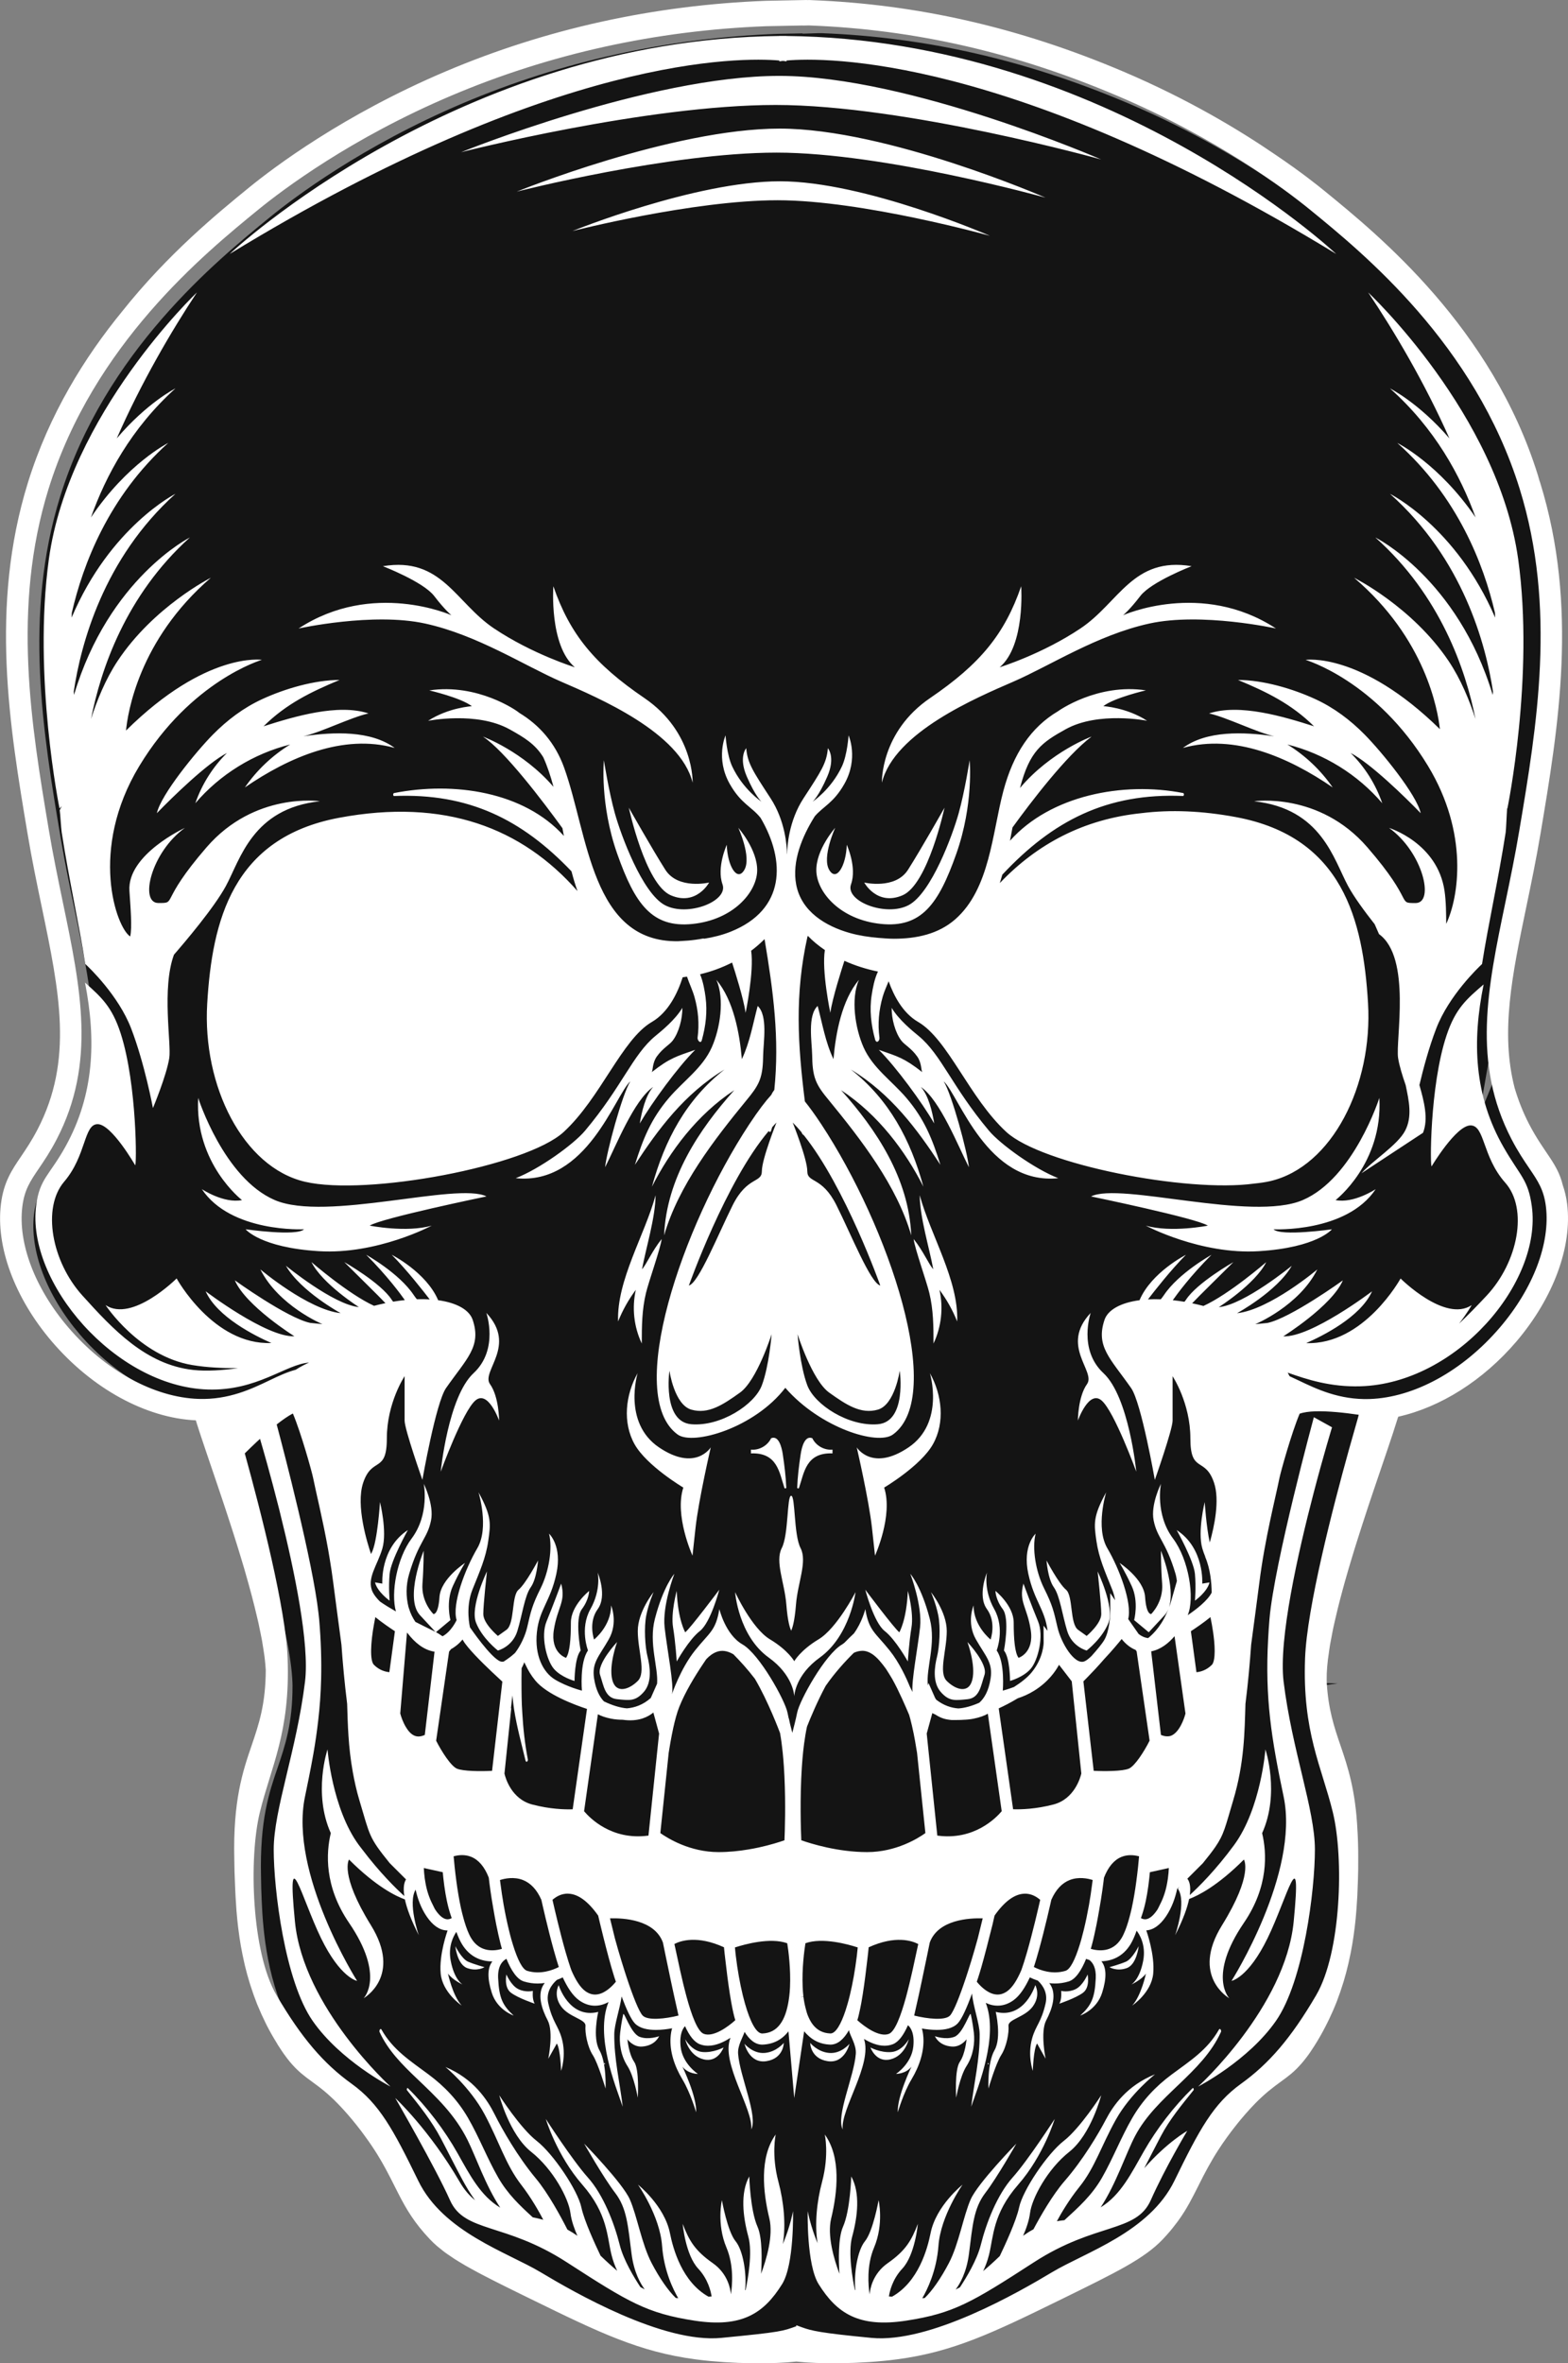 <svg version="1.1" id="图层_1" x="0px" y="0px" width="89.584px" height="134.998px" viewBox="0 0 89.584 134.998" enable-background="new 0 0 89.584 134.998" xml:space="preserve" xmlns="http://www.w3.org/2000/svg" xmlns:xlink="http://www.w3.org/1999/xlink" xmlns:xml="http://www.w3.org/XML/1998/namespace">
  <rect x="0" y="0" width="89.584" height="134.998" fill="#808080" stroke="none"/>
  <path fill="#141414" d="M78.732,83.976c0.379-1.112,0.701-2.059,0.899-2.719l0.056-0.142l0.479-0.955l0.39-0.102
	c1.132-0.296,2.254-0.833,3.337-1.596c3.369-2.239,5.62-6.138,5.256-9.083c-0.111-0.897-0.41-1.338-0.906-2.069
	c-0.291-0.431-0.654-0.966-1.031-1.691c-0.886-1.708-1.289-3.397-1.408-5.048l-1.312,3.238l1.496-8.542l0.23-0.215
	c0.18-1.016,0.394-2.049,0.619-3.138c0.272-1.313,0.555-2.671,0.795-4.109c0.016-0.108,0.029-0.379,0.044-0.652l0.104-1.607
	l0.213,0.072c0.916-5.724,1.478-11.366-0.334-17.197C85.117,20.24,78.8,15.084,75.764,12.606c-0.815-0.666-1.741-1.349-2.751-2.029
	c-1.821-1.25-4.777-3.071-8.55-4.673c-5.808-2.467-11.534-3.778-17.507-4.009l-0.188-0.001l-0.916,0.03V1.906l-1.434,0.028
	c-6.294,0.24-12.351,1.576-17.986,3.969c-5.727,2.432-9.609,5.36-11.014,6.506c-3.055,2.493-9.411,7.681-11.976,15.938
	c-2.112,6.803-0.98,13.549,0.02,19.5c0.245,1.46,0.539,2.871,0.799,4.116c1.066,5.129,1.909,9.178-0.353,13.539
	c-0.372,0.717-0.73,1.243-1.017,1.666c-0.499,0.736-0.829,1.222-0.947,2.181c-0.259,2.089,0.721,4.662,2.62,6.883
	c2.019,2.361,4.694,3.879,7.155,4.059l0.627,0.046l0.166,0.606c0.172,0.633,0.551,1.745,0.989,3.032
	c1.305,3.83,3.091,9.075,3.208,12.162l0.003,0.147c0.007,2.183-0.433,3.469-0.857,4.712c-0.477,1.395-1.018,2.978-0.942,6.193
	c0.001,0.236,0.005,0.462,0.013,0.7c0.014,0.419,0.03,0.895,0.064,1.412c0.135,2.027,0.535,5.051,2.46,7.909
	c0.569,0.845,0.965,1.133,1.511,1.533c0.34,0.248,0.725,0.529,1.196,0.968l0.159,0.151c0.107,0.104,0.222,0.218,0.34,0.342
	c0.229,0.24,0.48,0.52,0.755,0.85c1.268,1.525,1.893,2.684,2.424,3.74l0.11,0.22c0.513,1.023,0.918,1.832,1.886,2.848
	c0.888,0.931,2.315,1.655,4.971,2.959l0.575,0.282c4.033,1.977,6.105,2.945,9.093,3.343c1.056,0.141,2.309,0.218,3.526,0.218
	c0.789,0,1.507-0.033,2.02-0.092l0.103-0.012l0.103,0.012c0.513,0.06,1.23,0.092,2.02,0.092c1.217,0,2.47-0.077,3.525-0.218
	c2.351-0.313,4.144-0.995,6.447-2.067c0.806-0.376,1.675-0.8,2.646-1.276l0.575-0.282c2.655-1.304,4.083-2.027,4.972-2.959
	c0.769-0.807,1.184-1.499,1.517-2.126l0.479-0.942c0.102-0.203,0.208-0.411,0.322-0.626c0.117-0.219,0.241-0.446,0.38-0.682
	c0.139-0.238,0.292-0.485,0.462-0.743c0.368-0.56,0.78-1.112,1.259-1.689c0.383-0.46,0.743-0.852,1.102-1.199
	c0.541-0.523,0.97-0.836,1.348-1.112c0.547-0.399,0.941-0.689,1.512-1.533c1.966-2.919,2.354-6.056,2.476-8.162
	c0.019-0.335,0.032-0.649,0.042-0.941l0.007-0.216c0.009-0.24,0.011-0.466,0.013-0.687c0.075-3.229-0.465-4.812-0.942-6.208
	c-0.425-1.244-0.864-2.53-0.857-4.711l0.892-0.114l-0.889-0.033C75.642,93.048,77.428,87.805,78.732,83.976z" class="color c1"/>
  <path fill="#FFFFFF" d="M89.535,68.784c-0.051-0.416-0.139-0.765-0.248-1.079c-0.312-1.289-1.064-1.831-1.928-3.495
	c-0.357-0.69-0.621-1.378-0.826-2.067c-0.816-3.177-0.145-6.431,0.672-10.35c0.275-1.322,0.559-2.69,0.805-4.152
	c1.024-6.088,2.182-12.989-0.019-20.076c-0.014-0.043-0.03-0.084-0.044-0.127c-0.027-0.093-0.05-0.186-0.079-0.279
	c-2.621-8.438-9.08-13.71-12.182-16.241c-0.373-0.305-1.336-1.08-2.814-2.077c-2.027-1.391-4.983-3.176-8.7-4.755
	c-5.909-2.51-11.738-3.844-17.82-4.079c-0.055-0.007-0.13-0.006-0.25-0.002V0l-2.34,0.046c-6.419,0.245-12.581,1.605-18.315,4.04
	c-5.833,2.477-9.795,5.466-11.229,6.636c-1.77,1.444-4.623,3.776-7.245,7.074c-2.137,2.613-4.159,5.85-5.377,9.771
	c-2.2,7.088-1.041,13.989-0.018,20.078c0.247,1.476,0.532,2.842,0.808,4.165c1.016,4.883,1.818,8.741-0.24,12.707
	c-0.336,0.648-0.657,1.122-0.94,1.54c-0.536,0.79-0.998,1.472-1.153,2.728c-0.301,2.431,0.787,5.365,2.909,7.848
	c2.307,2.698,5.374,4.371,8.227,4.504c0.023,0.078,0.046,0.152,0.073,0.238c0.043,0.136,0.092,0.284,0.141,0.436
	c0.026,0.081,0.052,0.158,0.08,0.243c0.06,0.182,0.125,0.373,0.192,0.573c0.021,0.063,0.041,0.124,0.063,0.188
	c0.201,0.595,0.429,1.26,0.668,1.967c0.041,0.121,0.081,0.242,0.123,0.366c0.068,0.202,0.137,0.406,0.206,0.613
	c0.053,0.161,0.106,0.321,0.161,0.484c0.061,0.184,0.121,0.37,0.182,0.557c0.06,0.185,0.12,0.368,0.18,0.554
	c0.055,0.17,0.108,0.341,0.163,0.512c0.064,0.201,0.127,0.401,0.189,0.604c0.047,0.152,0.092,0.304,0.139,0.456
	c0.067,0.222,0.135,0.444,0.2,0.666c0.029,0.1,0.057,0.198,0.085,0.298c0.251,0.87,0.477,1.722,0.664,2.531
	c0.023,0.102,0.05,0.207,0.072,0.307c0.046,0.207,0.084,0.404,0.124,0.604c0.024,0.126,0.052,0.253,0.074,0.375
	c0.033,0.184,0.059,0.357,0.086,0.533c0.02,0.127,0.04,0.256,0.056,0.378c0.022,0.163,0.035,0.315,0.05,0.469
	c0.009,0.104,0.018,0.208,0.024,0.307c-0.008,1.956-0.396,3.108-0.808,4.313c-0.503,1.471-1.069,3.138-0.99,6.502
	c0.001,0.228,0.005,0.462,0.013,0.706c0.009,0.264,0.02,0.551,0.033,0.854c0,0.006,0.001,0.012,0.001,0.018
	c0.005,0.112,0.01,0.23,0.015,0.348c0.003,0.054,0.005,0.104,0.008,0.159c0,0.005,0,0.011,0,0.015
	c0.013,0.244,0.03,0.503,0.05,0.769c0.004,0.051,0.008,0.101,0.012,0.153c0.022,0.269,0.05,0.548,0.084,0.835
	c0.006,0.055,0.014,0.111,0.021,0.166c0.038,0.301,0.081,0.607,0.137,0.923c0.003,0.02,0.008,0.04,0.011,0.06
	c0.054,0.302,0.117,0.611,0.189,0.924c0.013,0.055,0.024,0.11,0.038,0.165c0.076,0.318,0.165,0.641,0.266,0.966
	c0.02,0.066,0.042,0.133,0.063,0.199c0.107,0.334,0.225,0.669,0.359,1.007c0.015,0.037,0.033,0.075,0.048,0.112
	c0.132,0.322,0.279,0.646,0.439,0.969c0.024,0.05,0.047,0.1,0.073,0.149c0.171,0.335,0.362,0.669,0.568,1.002
	c0.023,0.035,0.038,0.071,0.061,0.106c0.071,0.113,0.146,0.227,0.222,0.339c0.04,0.062,0.081,0.119,0.12,0.175
	c0.016,0.022,0.028,0.037,0.044,0.058c0.1,0.139,0.197,0.268,0.291,0.381c0.005,0.006,0.011,0.013,0.016,0.019
	c0.096,0.115,0.188,0.214,0.278,0.309c0.025,0.025,0.05,0.051,0.074,0.075c0.089,0.087,0.177,0.17,0.264,0.246
	c0.005,0.004,0.01,0.008,0.015,0.012c0.09,0.077,0.181,0.149,0.271,0.219c0.027,0.02,0.054,0.041,0.081,0.062
	c0.083,0.062,0.166,0.124,0.252,0.187c0.097,0.07,0.196,0.144,0.3,0.222c0.027,0.02,0.055,0.042,0.083,0.062
	c0.108,0.083,0.22,0.169,0.338,0.268c0.113,0.093,0.233,0.2,0.358,0.315c0.066,0.061,0.132,0.121,0.202,0.189
	c0.131,0.127,0.271,0.273,0.418,0.429c0.039,0.042,0.08,0.086,0.121,0.131c0.154,0.169,0.314,0.35,0.487,0.559
	c0.188,0.226,0.357,0.441,0.517,0.65c0.052,0.067,0.098,0.131,0.146,0.197c0.106,0.143,0.207,0.283,0.302,0.419
	c0.052,0.074,0.104,0.148,0.151,0.22c0.058,0.086,0.114,0.171,0.168,0.254c0.047,0.073,0.092,0.144,0.136,0.214
	c0.064,0.103,0.125,0.203,0.183,0.302c0.039,0.065,0.077,0.13,0.113,0.193c0.055,0.095,0.106,0.188,0.157,0.281
	c0.034,0.062,0.069,0.125,0.101,0.186c0.05,0.093,0.097,0.182,0.143,0.272c0.03,0.057,0.062,0.116,0.09,0.173
	c0.041,0.079,0.079,0.157,0.119,0.235c0.027,0.057,0.058,0.114,0.086,0.17c0.085,0.171,0.17,0.338,0.256,0.505
	c0.433,0.844,0.9,1.645,1.792,2.581c0.126,0.133,0.262,0.261,0.407,0.387c0.046,0.04,0.1,0.08,0.148,0.119
	c0.103,0.084,0.204,0.168,0.317,0.251c0.065,0.048,0.14,0.097,0.21,0.145c0.106,0.074,0.211,0.147,0.326,0.221
	c0.083,0.053,0.173,0.106,0.261,0.16c0.117,0.071,0.232,0.143,0.359,0.215c0.099,0.057,0.205,0.115,0.31,0.173
	c0.132,0.073,0.263,0.145,0.404,0.221c0.115,0.062,0.238,0.125,0.361,0.189c0.15,0.078,0.302,0.157,0.464,0.239
	c0.133,0.068,0.271,0.137,0.412,0.208c0.182,0.091,0.365,0.183,0.562,0.28c0.138,0.068,0.277,0.137,0.422,0.208
	c0.088,0.043,0.167,0.082,0.258,0.127c0.187,0.091,0.378,0.185,0.576,0.282c3.908,1.916,6.168,3,9.366,3.426
	c0.264,0.035,0.534,0.066,0.806,0.092c0.016,0.002,0.031,0.002,0.048,0.004c0.256,0.024,0.513,0.045,0.769,0.062
	c0.054,0.003,0.104,0.005,0.158,0.009c0.218,0.013,0.438,0.026,0.652,0.034c0.1,0.004,0.195,0.005,0.293,0.008
	c0.165,0.005,0.33,0.011,0.49,0.013c0.151,0.002,0.296,0.001,0.442,0.001c0.1,0,0.203,0.001,0.3,0
	c0.166-0.002,0.32-0.007,0.477-0.012c0.068-0.001,0.143-0.002,0.21-0.005c0.157-0.006,0.301-0.015,0.444-0.024
	c0.054-0.003,0.115-0.006,0.167-0.009c0.125-0.009,0.234-0.021,0.345-0.032c0.053-0.005,0.115-0.009,0.165-0.015
	c0.049,0.006,0.112,0.01,0.165,0.015c0.111,0.011,0.219,0.022,0.344,0.031c0.054,0.004,0.115,0.006,0.171,0.01
	c0.143,0.008,0.285,0.017,0.441,0.023c0.067,0.003,0.143,0.003,0.212,0.005c0.155,0.004,0.31,0.009,0.475,0.011
	c0.097,0.001,0.2,0,0.299,0c0.148,0,0.291,0.001,0.443-0.001c0.158-0.003,0.322-0.008,0.485-0.013
	c0.1-0.003,0.197-0.004,0.298-0.008c0.214-0.008,0.431-0.021,0.647-0.034c0.055-0.003,0.108-0.005,0.163-0.009
	c0.256-0.017,0.513-0.038,0.768-0.062c0.017-0.001,0.033-0.002,0.049-0.004c0.272-0.026,0.542-0.057,0.806-0.092
	c3.197-0.426,5.458-1.51,9.366-3.426c3.169-1.553,4.754-2.33,5.798-3.426c0.159-0.167,0.302-0.329,0.436-0.488
	c0.042-0.05,0.081-0.099,0.121-0.148c0.092-0.114,0.18-0.227,0.262-0.338c0.035-0.047,0.07-0.094,0.104-0.141
	c0.101-0.143,0.196-0.284,0.285-0.424c0.005-0.007,0.01-0.015,0.015-0.022c0.097-0.154,0.187-0.308,0.272-0.461
	c0.006-0.01,0.012-0.019,0.018-0.029c0.008-0.014,0.015-0.029,0.022-0.043c0.157-0.285,0.304-0.571,0.452-0.866
	c0.005-0.009,0.009-0.018,0.014-0.027c0.031-0.062,0.063-0.125,0.095-0.189c0.009-0.018,0.019-0.037,0.027-0.055
	c0.051-0.102,0.104-0.204,0.157-0.309c0.015-0.029,0.03-0.059,0.045-0.088c0.069-0.133,0.142-0.269,0.217-0.408
	c0.024-0.045,0.049-0.09,0.074-0.135c0.08-0.146,0.167-0.296,0.258-0.45c0.018-0.029,0.034-0.058,0.052-0.088
	c0.027-0.045,0.056-0.091,0.084-0.137c0.043-0.07,0.09-0.143,0.136-0.215c0.162-0.254,0.343-0.52,0.546-0.799
	c0.077-0.107,0.157-0.215,0.242-0.326c0.054-0.07,0.109-0.142,0.166-0.214c0.115-0.147,0.232-0.295,0.361-0.45
	c0.175-0.211,0.337-0.393,0.492-0.564c0.037-0.041,0.074-0.081,0.11-0.119c0.153-0.164,0.3-0.316,0.437-0.448
	c0.064-0.063,0.126-0.119,0.188-0.175c0.115-0.106,0.227-0.204,0.332-0.292c0.006-0.005,0.014-0.012,0.021-0.017
	c0.113-0.094,0.22-0.178,0.323-0.257c0.035-0.026,0.067-0.052,0.102-0.077c0.07-0.054,0.141-0.105,0.209-0.155
	c0.117-0.086,0.232-0.17,0.344-0.254c0.01-0.008,0.021-0.016,0.031-0.023c0.088-0.067,0.176-0.136,0.264-0.209
	c0.01-0.008,0.02-0.016,0.029-0.024c0.093-0.078,0.185-0.163,0.279-0.254c0.012-0.01,0.022-0.022,0.033-0.033
	c0.083-0.083,0.168-0.174,0.255-0.273c0.017-0.019,0.033-0.037,0.05-0.057c0.098-0.114,0.197-0.239,0.303-0.381
	c0.001-0.003,0.004-0.005,0.006-0.008c0.068-0.092,0.137-0.189,0.207-0.295c0.135-0.2,0.262-0.401,0.383-0.602
	c0.004-0.006,0.006-0.012,0.01-0.018c0.203-0.339,0.385-0.679,0.552-1.02c0.028-0.056,0.056-0.112,0.083-0.168
	c0.16-0.337,0.308-0.674,0.438-1.009c0.012-0.03,0.021-0.06,0.033-0.089c0.125-0.327,0.235-0.652,0.334-0.975
	c0.011-0.033,0.022-0.067,0.032-0.101c0.099-0.329,0.184-0.655,0.259-0.976c0.013-0.056,0.025-0.11,0.037-0.166
	c0.072-0.319,0.136-0.633,0.188-0.94c0.003-0.017,0.006-0.033,0.008-0.05c0.05-0.297,0.091-0.587,0.125-0.87
	c0.006-0.048,0.013-0.097,0.019-0.145c0.032-0.278,0.059-0.549,0.079-0.811c0.006-0.059,0.01-0.117,0.014-0.175
	c0.019-0.246,0.034-0.485,0.046-0.712c0.001-0.011,0.002-0.023,0.003-0.034c0-0.017,0-0.031,0.001-0.047
	c0.015-0.313,0.026-0.61,0.034-0.881c0.008-0.206,0.012-0.406,0.014-0.6c0-0.037,0-0.07,0-0.106
	c0.004-0.197,0.002-0.375,0.002-0.559c0.001-0.284-0.002-0.556-0.012-0.815c-0.006-0.178-0.009-0.362-0.02-0.529
	c-0.001-0.046-0.005-0.087-0.008-0.132c0-0.024-0.002-0.045-0.004-0.068c-0.107-2.294-0.557-3.643-0.969-4.848
	c-0.356-1.041-0.692-2.042-0.783-3.553c-0.001-0.025-0.003-0.048-0.004-0.074c-0.001-0.055-0.001-0.113-0.002-0.169
	c0-0.104,0.003-0.216,0.004-0.324c0.011-0.244,0.032-0.504,0.064-0.777c0.011-0.097,0.029-0.203,0.043-0.303
	c0.026-0.195,0.053-0.39,0.088-0.596c0.021-0.125,0.049-0.258,0.074-0.387c0.036-0.194,0.072-0.387,0.115-0.588
	c0.031-0.141,0.064-0.286,0.098-0.43c0.045-0.199,0.092-0.398,0.142-0.602c0.037-0.152,0.077-0.306,0.116-0.46
	c0.054-0.205,0.108-0.41,0.164-0.618c0.042-0.156,0.085-0.312,0.129-0.47c0.061-0.213,0.121-0.426,0.184-0.641
	c0.045-0.155,0.091-0.309,0.137-0.463c0.066-0.223,0.134-0.444,0.202-0.666c0.046-0.148,0.091-0.296,0.138-0.444
	c0.073-0.233,0.146-0.464,0.221-0.695c0.043-0.133,0.084-0.266,0.127-0.397c0.082-0.253,0.164-0.503,0.246-0.752
	c0.035-0.105,0.069-0.211,0.103-0.315c0.108-0.32,0.213-0.633,0.316-0.94c0.005-0.015,0.011-0.031,0.016-0.046
	c0.539-1.596,1.021-2.979,1.301-3.893c0.014-0.044,0.031-0.097,0.044-0.139l0.021-0.042c2.4-0.538,4.833-2.057,6.743-4.291
	C88.749,74.149,89.835,71.215,89.535,68.784z M77.543,81.137c-0.128,0.442-0.292,1.017-0.476,1.679
	c-0.933,3.355-2.397,9.03-2.505,11.906c-0.159,4.242,0.952,6.199,1.588,8.81c0.635,2.61,0.477,7.994-0.953,10.441
	s-2.699,3.915-4.288,5.057c-1.588,1.142-2.383,2.611-3.812,5.547c-1.43,2.937-5.082,4.079-6.988,5.221
	c-1.905,1.142-6.987,4.074-10.323,3.752c-2.938-0.283-3.424-0.407-3.973-0.606c-0.068-0.025-0.139-0.051-0.214-0.079
	c-0.034-0.012-0.068-0.024-0.105-0.038l-0.001,0.059c-0.771,0.275-0.816,0.329-4.286,0.664c-3.335,0.322-8.417-2.61-10.322-3.752
	c-1.906-1.142-5.558-2.284-6.988-5.221c-1.43-2.936-2.224-4.405-3.812-5.547c-1.588-1.142-2.858-2.61-4.288-5.057
	s-1.589-7.831-0.953-10.441c0.636-2.611,1.747-4.568,1.588-8.81c-0.105-2.818-1.514-8.321-2.447-11.699
	c0.211-0.208,0.436-0.427,0.681-0.656c0.062-0.058,0.128-0.116,0.19-0.174c0.106,0.364,0.249,0.86,0.415,1.458
	c0.202,0.728,0.435,1.6,0.675,2.549c0.02,0.084,0.042,0.168,0.062,0.253c0.826,3.316,1.68,7.461,1.419,9.604
	c-0.476,3.915-1.789,7.311-1.789,9.596c0,2.283,0.636,7.504,2.224,9.788c1.588,2.284,4.447,3.752,4.447,3.752
	s-4.982-4.525-5.458-9.419c-0.478-4.894,0.376-1.348,1.487,0.936s2.064,2.447,2.064,2.447s-3.897-6.149-2.976-10.53
	c0.078-0.372,0.15-0.723,0.219-1.072c0.096-0.478,0.185-0.942,0.263-1.39c0.111-0.636,0.199-1.252,0.27-1.866
	c0.092-0.778,0.148-1.565,0.169-2.387c0.025-1.045-0.005-2.153-0.114-3.429c-0.009-0.107-0.026-0.233-0.039-0.351
	c-0.335-2.934-1.947-9.115-2.386-10.76c0.32-0.252,0.633-0.474,0.914-0.622c0.005,0.001,0.01,0.004,0.015,0.005
	c0.469,1.11,1.088,3.343,1.15,3.66c0.171,0.854,0.549,2.361,0.86,4.102c0.034,0.187,0.064,0.379,0.097,0.572
	c0.071,0.432,0.139,0.871,0.195,1.32c0.117,0.929,0.307,2.315,0.469,3.548c0.073,1.046,0.176,2.178,0.325,3.372
	c0.037,1.165,0.061,2.452,0.325,3.912c0.095,0.519,0.21,1.052,0.38,1.617c0.605,2.017,0.514,2.077,1.729,3.574l0.931,0.93
	c-0.087,0.13-0.183,0.407-0.098,0.95c-0.465-0.419-1.397-1.329-2.422-2.686c-0.061-0.08-0.12-0.152-0.181-0.236
	c-1.529-2.085-1.786-5.456-1.786-5.456s-0.84,2.502,0.188,4.783c-0.271,1.129-0.376,3.043,1.041,5.122
	c2.086,3.058,0.835,4.309,0.835,4.309s2.224-1.251,0.417-4.17c-1.808-2.919-1.252-3.753-1.252-3.753
	c1.56,1.56,2.695,2.099,3.192,2.278c0.103,0.482,0.334,1.142,0.795,2.047c0,0-0.642-1.839-0.182-2.602
	c0.112,0.5,0.302,1.044,0.628,1.525c0.346,0.511,0.732,0.782,1.147,0.802c0.018,0.002,0.034,0.002,0.052,0.002
	c0,0-0.499,1.369-0.395,2.463c0.104,1.094,1.198,1.824,1.198,1.824c-0.521-0.574-0.781-1.824-0.781-1.824
	c0.261,0.365,0.834,0.625,0.834,0.625s-0.47-0.26-0.678-1.356c-0.157-0.823,0.157-1.41,0.323-1.65
	c0.099,0.271,0.207,0.516,0.329,0.714c0.459,0.745,1.128,0.972,1.728,0.972h0.001c-0.285,0.359-0.299,0.955-0.035,1.79
	c0.312,0.991,1.251,1.303,1.251,1.303c-0.626-0.573-0.834-0.99-0.887-2.137c-0.03-0.68,0.231-0.967,0.451-1.092
	c0.009-0.003,0.017-0.006,0.025-0.009c0.271,0.665,0.6,1.168,0.995,1.29c0.272,0.085,0.538,0.118,0.789,0.118
	c0.14,0,0.274-0.013,0.403-0.031c-0.485,0.596-0.163,1.508,0.169,2.138c0.347,0.661,0.034,2.189,0.034,2.189l0.487-0.869
	c0.208,0.313,0.243,1.564,0.243,1.564s0.319-0.879,0.034-1.876c-0.208-0.73-0.521-0.904-0.765-1.981
	c-0.142-0.63,0.19-1.076,0.491-1.342c0.126-0.047,0.242-0.096,0.335-0.142c0.261,0.562,0.563,1.039,0.928,1.302
	c0.289,0.21,0.596,0.315,0.913,0.315c0.09,0,0.181-0.008,0.271-0.025c0.181-0.033,0.348-0.102,0.504-0.185
	c-0.779,1.931,0.396,4.772,0.811,5.981c-0.169-1.403-0.495-2.728-0.483-4.148c0.005-0.567,0.321-1.434,0.419-2.154
	c0.271,0.73,0.54,1.316,0.761,1.544c0.271,0.28,0.724,0.371,1.195,0.371c0.318,0,0.643-0.042,0.93-0.094
	c-0.04,0.128-0.073,0.294-0.089,0.524c-0.053,0.781,0.208,1.616,0.678,2.397c0.469,0.782,0.782,1.877,0.782,1.877
	c0.052-0.886-0.782-2.607-0.782-2.607c0.312,0.417,0.886,0.417,0.886,0.417s-0.886-0.573-0.99-1.563
	c-0.075-0.711,0.13-1.037,0.252-1.167c0.244,0.538,0.519,0.906,0.847,1.034c0.153,0.059,0.311,0.085,0.469,0.085
	c0.452,0,0.905-0.213,1.281-0.455c-0.577,1.434,1.312,4.059,1.186,5.233c0.396-0.77-0.653-3.023-0.75-4.314
	c-0.036-0.477,0.271-0.94,0.369-1.256c0.274,0.443,0.604,0.728,1.007,0.728c0.013,0,0.025-0.001,0.038-0.001
	c0.606-0.027,1.098-0.283,1.462-0.76l0.33,3.811l0.141-0.943l0.426-2.868c0.06,0.079,0.129,0.142,0.196,0.209
	c0.339,0.337,0.76,0.528,1.266,0.551c0.013,0,0.025,0.001,0.038,0.001c0.43,0,0.777-0.329,1.062-0.827
	c0.047,0.312,0.43,0.825,0.39,1.355c-0.096,1.291-1.147,3.545-0.75,4.314c-0.124-1.156,1.709-3.719,1.217-5.167
	c0.354,0.213,0.765,0.389,1.175,0.389c0.158,0,0.315-0.026,0.469-0.085c0.336-0.13,0.616-0.518,0.864-1.079
	c0.006,0.002,0.012,0.004,0.019,0.005c0.106,0.092,0.375,0.406,0.291,1.206c-0.104,0.99-0.99,1.563-0.99,1.563s0.573,0,0.886-0.417
	c0,0-0.834,1.721-0.781,2.607c0,0,0.312-1.095,0.781-1.877c0.47-0.782,0.73-1.616,0.679-2.397c-0.015-0.221-0.047-0.383-0.085-0.509
	c0.268,0.045,0.562,0.079,0.85,0.079c0.472,0,0.924-0.09,1.194-0.371c0.237-0.246,0.529-0.904,0.82-1.707
	c0.065,0.748,0.431,1.706,0.436,2.317c0.012,1.421-0.314,2.746-0.483,4.148c0.411-1.199,1.571-4.003,0.832-5.934
	c0.129,0.06,0.263,0.111,0.406,0.137c0.091,0.017,0.182,0.025,0.271,0.025c0.317,0,0.623-0.105,0.913-0.315
	c0.364-0.264,0.667-0.74,0.928-1.302c0.124,0.061,0.279,0.128,0.46,0.188c0.287,0.271,0.576,0.701,0.441,1.296
	c-0.243,1.077-0.556,1.251-0.765,1.981c-0.284,0.997,0.035,1.876,0.035,1.876s0.035-1.25,0.243-1.564l0.486,0.869
	c0,0-0.313-1.529,0.034-2.189c0.33-0.626,0.65-1.531,0.178-2.126c0.103,0.011,0.21,0.02,0.319,0.02c0.251,0,0.517-0.034,0.788-0.118
	c0.396-0.122,0.726-0.626,0.996-1.29c0.064,0.021,0.116,0.047,0.188,0.065c0.195,0.15,0.39,0.445,0.363,1.036
	c-0.052,1.147-0.261,1.564-0.886,2.137c0,0,0.938-0.312,1.25-1.303c0.266-0.84,0.25-1.439-0.041-1.797
	c0.582-0.017,1.217-0.247,1.659-0.964c0.132-0.215,0.248-0.485,0.353-0.783c0.134,0.17,0.552,0.792,0.375,1.72
	c-0.208,1.095-0.677,1.356-0.677,1.356s0.573-0.26,0.834-0.625c0,0-0.261,1.25-0.782,1.824c0,0,1.095-0.73,1.198-1.824
	c0.104-1.095-0.394-2.463-0.394-2.463l-0.005-0.005c0.407-0.028,0.787-0.295,1.128-0.798c0.337-0.497,0.529-1.06,0.64-1.574
	l0.127-0.126l-0.088,0.118c0.521,0.729-0.156,2.658-0.156,2.658c0.469-0.92,0.699-1.587,0.799-2.071
	c0.523-0.198,1.626-0.748,3.13-2.253c0,0,0.557,0.834-1.25,3.753s0.417,4.17,0.417,4.17s-1.251-1.251,0.833-4.309
	c1.418-2.079,1.312-3.992,1.042-5.122c1.028-2.28,0.188-4.783,0.188-4.783s-0.258,3.371-1.786,5.456
	c-1.049,1.43-2.02,2.39-2.534,2.86c0.078-0.571-0.053-0.827-0.142-0.931l0.888-0.887c0.304-0.374,0.526-0.659,0.698-0.907
	c0.515-0.742,0.577-1.155,1.03-2.667c0.648-2.158,0.654-3.95,0.705-5.529c0.15-1.195,0.252-2.329,0.325-3.376
	c0.162-1.231,0.352-2.616,0.468-3.544c0.315-2.504,0.922-4.841,1.153-5.994c0.063-0.316,0.681-2.55,1.15-3.66
	c0.233-0.082,0.54-0.125,0.902-0.136c0.733-0.021,1.655,0.077,2.475,0.198C77.607,80.915,77.576,81.021,77.543,81.137z
	 M21.374,92.744c0.021-0.122,0.045-0.245,0.07-0.367c0.368,0.303,0.845,0.626,1.118,0.806l-0.031,0.229l-0.286,2.111
	c-0.224-0.021-0.572-0.109-0.882-0.421C21.121,94.858,21.175,93.82,21.374,92.744z M28.683,96.043
	c0.005,0.004,0.013,0.012,0.018,0.016l-0.096,0.827l-0.05,0.436l-0.442,3.837c-0.68,0.032-1.645,0.024-2.004-0.124
	c-0.343-0.142-0.884-0.989-1.191-1.597l0.588-4.049l0.087-0.6l0.065-0.441l0.109-0.141c0.071-0.036,0.136-0.082,0.2-0.126
	c0.182-0.126,0.335-0.272,0.459-0.425l0.037,0.064c0.25,0.429,1.033,1.211,1.636,1.782c0.231,0.219,0.433,0.405,0.567,0.528
	c-0.002,0.001-0.005,0.003-0.007,0.005C28.667,96.036,28.675,96.039,28.683,96.043z M29.19,97.581l0.05-0.433l0.035-0.3
	c0.001,0.014,0.003,0.028,0.004,0.042c0.009,0.095,0.021,0.191,0.031,0.287c0.019,0.16,0.037,0.318,0.062,0.478
	c0.159,1.009,0.438,2.013,0.651,2.912c0.033,0.138,0.155,0.052,0.134-0.06c-0.176-0.919-0.268-1.796-0.317-2.671
	c-0.009-0.152-0.021-0.307-0.026-0.459c-0.011-0.291-0.015-0.583-0.018-0.875c-0.004-0.397-0.003-0.801,0.005-1.208
	c0.104-0.187,0.152-0.341,0.152-0.341s0.03,0.072,0.092,0.186c0.124,0.264,0.286,0.551,0.537,0.858
	c0.656,0.801,2.257,1.394,2.927,1.615c0.008,0.003,0.02,0.007,0.027,0.009l-0.062,0.435l-0.118,0.834l-0.062,0.43l-0.575,4.036
	c-0.007,0.001-0.019,0-0.026,0c-0.413,0.013-1.26-0.006-2.283-0.274c-1.195-0.312-1.532-1.521-1.589-1.767l0.387-3.726
	C29.201,97.585,29.196,97.582,29.19,97.581z M41.989,111.247c0.557-0.181,2.02-0.587,2.988-0.239
	c0.065,0.398,0.205,1.45,0.158,2.503c-0.008,0.181-0.022,0.358-0.044,0.535c-0.009,0.08-0.021,0.157-0.033,0.235
	c-0.084,0.527-0.23,1.017-0.497,1.365c-0.25,0.329-0.578,0.498-1.001,0.516c-0.005,0.001-0.008,0.001-0.012,0.001
	c-0.345-0.001-0.689-0.681-0.975-1.675c-0.006-0.019-0.011-0.037-0.016-0.054c-0.04-0.142-0.079-0.289-0.116-0.441
	c-0.166-0.681-0.306-1.461-0.401-2.255c-0.006-0.049-0.012-0.102-0.017-0.151c-0.001,0-0.001-0.002-0.001-0.002
	C42.01,111.464,42.001,111.357,41.989,111.247z M42.01,115.402c-0.407,0.37-1.253,0.992-1.805,0.779
	c-0.353-0.137-0.694-1.07-0.976-2.1c-0.021-0.077-0.041-0.154-0.061-0.231c-0.046-0.173-0.09-0.347-0.132-0.52
	c-0.136-0.561-0.251-1.102-0.338-1.508c-0.061-0.284-0.116-0.545-0.168-0.772c0.358-0.188,1.305-0.509,2.833,0.187
	c0.02,0.209,0.046,0.461,0.082,0.748c0.062,0.558,0.151,1.271,0.256,1.938c0.026,0.162,0.053,0.319,0.079,0.47
	c0.003,0.011,0.004,0.023,0.007,0.035C41.857,114.815,41.932,115.159,42.01,115.402z M44.819,105.125
	c-0.27,0.095-0.8,0.266-1.476,0.413c-0.191,0.042-0.396,0.08-0.608,0.115c-0.519,0.086-1.09,0.147-1.681,0.147
	c-1.635,0-2.896-0.782-3.327-1.086l0.477-4.585c0.011-0.066,0.021-0.132,0.032-0.198c0.022-0.136,0.045-0.271,0.068-0.403
	c0.051-0.284,0.104-0.561,0.16-0.818c0.104-0.472,0.218-0.885,0.342-1.197c0.335-0.843,0.877-1.74,1.372-2.477
	c0.057-0.086,0.114-0.172,0.17-0.253c0.181-0.193,0.379-0.341,0.599-0.421c0.272-0.1,0.584-0.079,0.953,0.137
	c0.384,0.384,0.819,0.866,1.229,1.401c0.764,1.293,1.403,3.01,1.438,3.101c0.061,0.344,0.11,0.709,0.149,1.087
	c0.029,0.281,0.053,0.567,0.071,0.854c0.012,0.179,0.022,0.358,0.03,0.537C44.893,103.07,44.842,104.579,44.819,105.125z
	 M37.874,110.966l0.002,0.007c0.01,0.05,0.221,1.09,0.464,2.236c0.036,0.17,0.073,0.342,0.11,0.514
	c0.018,0.088,0.037,0.174,0.057,0.261c0.089,0.41,0.178,0.809,0.258,1.153c-0.761,0.191-1.76,0.298-2.046,0.002
	c-0.213-0.22-0.562-1.115-0.912-2.168c-0.039-0.117-0.077-0.234-0.115-0.354c-0.063-0.199-0.127-0.399-0.188-0.602
	c-0.135-0.439-0.262-0.88-0.374-1.291c-0.113-0.452-0.213-0.861-0.279-1.14C35.613,109.561,37.395,109.653,37.874,110.966z
	 M35.187,113.205c-0.176,0.216-0.568,0.636-1.03,0.719c-0.248,0.046-0.483-0.015-0.717-0.183c-0.299-0.217-0.562-0.65-0.792-1.182
	l-0.055-0.154c-0.012-0.035-0.024-0.074-0.036-0.11c-0.027-0.081-0.056-0.165-0.083-0.253c-0.052-0.164-0.104-0.336-0.156-0.518
	c-0.326-1.131-0.646-2.52-0.754-2.997c0.16-0.14,0.485-0.377,0.92-0.351c0.555,0.025,1.122,0.445,1.688,1.247
	c0.001,0.001,0.002,0.001,0.002,0.002c0.04,0.17,0.155,0.659,0.301,1.242c0.091,0.363,0.192,0.757,0.296,1.144
	c0.051,0.186,0.101,0.367,0.15,0.54c0.029,0.104,0.059,0.201,0.088,0.297C35.071,112.857,35.131,113.052,35.187,113.205z
	 M37.603,99.527l-0.042,0.406l-0.012,0.109l-0.501,4.817c-0.011,0.001-0.02,0-0.029,0.002c-2.071,0.271-3.316-1-3.649-1.396
	l0.556-3.905l0.059-0.412l0.116-0.817l0.058-0.403c0.186,0.096,0.426,0.185,0.751,0.25c0.236,0.047,0.457,0.061,0.669,0.063
	c0.413,0.059,0.792,0.036,1.133-0.076c0.257-0.085,0.46-0.209,0.616-0.337l0.239,0.876l0.089,0.326L37.603,99.527z M29.871,107.393
	c0.447,0.173,0.802,0.553,1.057,1.131c0,0.001,0.001,0.001,0.001,0.001c0.052,0.234,0.359,1.607,0.7,2.841
	c0.053,0.19,0.105,0.375,0.158,0.553c0.029,0.098,0.058,0.189,0.087,0.281c0.018,0.055,0.034,0.115,0.052,0.167
	c-0.004,0.002-0.012,0.005-0.016,0.007c-0.343,0.172-1.048,0.439-1.797,0.207c-0.268-0.083-0.548-0.653-0.802-1.471
	c-0.031-0.102-0.063-0.206-0.094-0.314c-0.051-0.179-0.099-0.369-0.146-0.564c-0.109-0.448-0.21-0.932-0.298-1.431
	c-0.071-0.402-0.13-0.813-0.183-1.22c-0.009-0.066-0.019-0.133-0.025-0.185C28.844,107.306,29.365,107.197,29.871,107.393z
	 M28.676,111.328c-0.417,0.121-1.24,0.228-1.747-0.596c-0.155-0.252-0.287-0.6-0.402-0.988c-0.022-0.074-0.043-0.148-0.063-0.226
	c-0.001-0.005-0.003-0.01-0.004-0.016c-0.043-0.16-0.084-0.321-0.121-0.489c-0.056-0.253-0.104-0.511-0.148-0.768
	c-0.043-0.254-0.08-0.501-0.112-0.74c-0.085-0.624-0.138-1.169-0.162-1.466c0.016-0.004,0.036-0.007,0.054-0.012
	c0.232-0.058,0.594-0.103,0.957,0.047c0.424,0.175,0.76,0.574,0.997,1.187c0.036,0.319,0.12,0.991,0.261,1.777
	c0.05,0.296,0.105,0.601,0.166,0.908c0.039,0.199,0.081,0.392,0.124,0.584c0.024,0.107,0.049,0.212,0.074,0.314
	C28.589,111.014,28.632,111.178,28.676,111.328z M25.296,106.949c0.017,0.186,0.045,0.468,0.089,0.789
	c0.02,0.143,0.042,0.292,0.069,0.447c0.022,0.132,0.049,0.267,0.077,0.401c0.058,0.278,0.13,0.553,0.215,0.806
	c0.021,0.06,0.04,0.122,0.061,0.179c-0.068,0.039-0.16,0.073-0.256,0.068c-0.211-0.01-0.441-0.193-0.67-0.53
	c-0.062-0.092-0.101-0.194-0.152-0.292c-0.22-0.419-0.353-0.859-0.422-1.267c-0.014-0.081-0.03-0.165-0.04-0.242
	c-0.029-0.227-0.048-0.437-0.053-0.598l0.095,0.021L25.296,106.949z M24.791,94.65l-0.521,4.457
	c-0.227,0.103-0.422,0.115-0.597,0.04c-0.197-0.086-0.358-0.277-0.485-0.491c-0.166-0.277-0.275-0.593-0.321-0.777l0.008-0.087
	l0.335-4.026l0.038-0.462l0.004-0.047c0.022,0.028,0.048,0.056,0.07,0.085c0.36,0.458,0.862,0.913,1.503,1.011L24.791,94.65z
	 M66.683,106.731l0.095-0.021c-0.005,0.161-0.023,0.371-0.053,0.598c-0.01,0.078-0.026,0.161-0.04,0.242
	c-0.069,0.408-0.202,0.849-0.422,1.267c-0.052,0.098-0.09,0.2-0.152,0.292c-0.229,0.337-0.459,0.52-0.67,0.53
	c-0.097,0.004-0.188-0.029-0.257-0.068c0.022-0.057,0.041-0.119,0.061-0.178c0.086-0.253,0.158-0.528,0.217-0.806
	c0.027-0.135,0.054-0.269,0.076-0.401c0.026-0.155,0.05-0.305,0.069-0.447c0.044-0.321,0.072-0.603,0.088-0.789L66.683,106.731z
	 M65.772,94.333c0.551-0.108,0.995-0.47,1.333-0.867l0.033,0.232l0.12,0.852l0.066,0.467l0.232,1.646l0.173,1.224
	c-0.084,0.33-0.355,1.063-0.804,1.258c-0.078,0.034-0.161,0.044-0.249,0.042c-0.108-0.002-0.223-0.025-0.349-0.082l-0.388-3.325
	l-0.053-0.456l-0.1-0.848L65.772,94.333z M64.492,101.033c-0.361,0.149-1.327,0.157-2.006,0.124l-0.427-3.706l-0.051-0.438
	l-0.092-0.799l-0.004-0.037l-0.015-0.129c0.06-0.061,0.145-0.147,0.24-0.245c0.265-0.271,0.627-0.654,0.948-1.029
	c0.43-0.454,0.813-0.917,0.999-1.146c0.192,0.243,0.454,0.483,0.796,0.623l0.059,0.084l0.077,0.528l0.12,0.83L65.2,96.13l0.48,3.305
	C65.375,100.044,64.834,100.892,64.492,101.033z M65.078,106.04c-0.024,0.296-0.077,0.843-0.162,1.466
	c-0.032,0.239-0.069,0.486-0.112,0.739c-0.044,0.257-0.093,0.514-0.148,0.768c-0.037,0.168-0.079,0.329-0.121,0.489
	c-0.002,0.006-0.003,0.012-0.005,0.018c-0.021,0.076-0.041,0.15-0.062,0.224c-0.115,0.388-0.247,0.735-0.402,0.988
	c-0.507,0.824-1.33,0.717-1.747,0.596c0.044-0.15,0.087-0.314,0.129-0.482c0.024-0.102,0.049-0.207,0.073-0.314
	c0.043-0.192,0.085-0.385,0.124-0.584c0.059-0.301,0.113-0.601,0.163-0.891c0.142-0.793,0.228-1.473,0.265-1.794
	c0.237-0.613,0.571-1.012,0.996-1.187c0.363-0.149,0.725-0.104,0.957-0.047C65.041,106.033,65.063,106.036,65.078,106.04z
	 M62.427,107.394c-0.007,0.057-0.017,0.129-0.027,0.202c-0.053,0.408-0.111,0.819-0.183,1.222c-0.088,0.493-0.187,0.97-0.295,1.413
	c-0.047,0.195-0.097,0.385-0.146,0.564c-0.031,0.109-0.062,0.213-0.094,0.314c-0.254,0.818-0.534,1.388-0.802,1.471
	c-0.749,0.232-1.453-0.034-1.797-0.207c-0.004-0.002-0.012-0.005-0.016-0.007c0.017-0.052,0.034-0.112,0.052-0.167
	c0.028-0.092,0.058-0.184,0.087-0.281c0.053-0.178,0.105-0.363,0.158-0.553c0.341-1.234,0.648-2.606,0.701-2.84c0,0,0,0,0-0.001
	c0.255-0.578,0.609-0.958,1.057-1.131C61.628,107.197,62.148,107.306,62.427,107.394z M58.675,111.524
	c-0.053,0.182-0.104,0.354-0.156,0.518c-0.028,0.088-0.056,0.172-0.083,0.253c-0.013,0.036-0.024,0.075-0.037,0.11l-0.053,0.152
	c-0.229,0.533-0.493,0.966-0.793,1.184c-0.233,0.169-0.469,0.229-0.717,0.183c-0.462-0.083-0.854-0.503-1.03-0.719
	c0.055-0.153,0.116-0.347,0.179-0.555c0.029-0.096,0.059-0.194,0.088-0.297c0.05-0.174,0.1-0.354,0.149-0.54
	c0.104-0.381,0.203-0.77,0.293-1.129c0.144-0.54,0.251-0.986,0.307-1.259c0.565-0.803,1.134-1.222,1.687-1.247
	c0.435-0.026,0.76,0.211,0.92,0.351C59.322,109.003,59.001,110.393,58.675,111.524z M60.191,103.08
	c-1.022,0.268-1.868,0.286-2.284,0.274c-0.007,0-0.02,0.001-0.026,0l-0.595-4.18l-0.059-0.408l-0.116-0.812L57.06,97.59
	c0.007-0.003,0.018-0.008,0.025-0.012c0.25-0.114,0.646-0.31,1.064-0.565c0.29-0.094,0.609-0.228,0.94-0.434
	c0.812-0.505,1.227-1.133,1.394-1.44c0.007-0.012,0.016-0.026,0.021-0.038l0.178,0.23l0.55,0.715l0.042,0.406l0.087,0.84
	l0.046,0.439l0.372,3.581C61.723,101.553,61.379,102.769,60.191,103.08z M57.23,103.465c-0.334,0.396-1.578,1.666-3.649,1.396
	c-0.011-0.002-0.02,0-0.03-0.002l-0.501-4.822l-0.062-0.597l-0.042-0.407l-0.001-0.003l0.223-0.812l0.097-0.356
	c0.04,0.021,0.104,0.052,0.183,0.086c0.128,0.083,0.268,0.161,0.442,0.218c0.15,0.049,0.312,0.074,0.477,0.09
	c0.159,0.003,0.317-0.002,0.473-0.004c0.062-0.005,0.119,0,0.183-0.009c0.191-0.006,0.39-0.022,0.6-0.064
	c0.363-0.073,0.623-0.174,0.815-0.283l0.027,0.191l0.117,0.823l0.058,0.404L57.23,103.465z M53.118,110.973l0.002-0.007
	c0.479-1.312,2.26-1.405,3.024-1.381c-0.066,0.277-0.165,0.684-0.278,1.132c-0.112,0.413-0.24,0.856-0.375,1.299
	c-0.062,0.202-0.125,0.403-0.189,0.602c-0.039,0.12-0.077,0.237-0.115,0.354c-0.35,1.053-0.7,1.948-0.913,2.168
	c-0.285,0.295-1.284,0.188-2.045-0.002c0.08-0.345,0.169-0.743,0.259-1.152c0.019-0.087,0.037-0.174,0.056-0.262
	c0.037-0.172,0.074-0.343,0.11-0.514C52.898,112.062,53.108,111.023,53.118,110.973z M45.858,113.51
	c-0.048-1.053,0.094-2.104,0.158-2.503c0.969-0.348,2.432,0.058,2.988,0.239c-0.017,0.161-0.034,0.324-0.053,0.497
	c-0.097,0.792-0.234,1.568-0.4,2.247c-0.042,0.172-0.086,0.337-0.132,0.496c-0.037,0.13-0.075,0.255-0.115,0.374
	c-0.261,0.787-0.561,1.301-0.859,1.301c-0.004,0-0.007,0-0.012-0.001c-0.423-0.019-0.75-0.188-1.001-0.516
	c-0.108-0.141-0.195-0.308-0.27-0.487c-0.057-0.136-0.096-0.286-0.135-0.437c-0.055-0.211-0.097-0.431-0.125-0.661
	c-0.047,0.015-0.096,0.026-0.144,0.039v-0.003l0.141-0.052H45.9C45.88,113.867,45.866,113.69,45.858,113.51z M49.142,114.749
	c0.021-0.105,0.044-0.206,0.064-0.321c0.029-0.162,0.058-0.331,0.085-0.505c0.106-0.674,0.195-1.397,0.259-1.957
	c0.034-0.278,0.061-0.523,0.079-0.727c1.527-0.697,2.475-0.374,2.833-0.187c-0.052,0.227-0.107,0.488-0.168,0.772
	c-0.087,0.406-0.202,0.947-0.339,1.508c-0.041,0.173-0.085,0.346-0.131,0.52c-0.024,0.094-0.05,0.188-0.075,0.281
	c-0.279,1.009-0.615,1.915-0.962,2.05c-0.552,0.213-1.397-0.409-1.805-0.779C49.038,115.231,49.09,114.999,49.142,114.749z
	 M49.544,105.8c-1.687,0-3.231-0.488-3.764-0.675c-0.026-0.605-0.085-2.388,0.03-4.158c0.011-0.157,0.021-0.313,0.035-0.469
	c0.025-0.307,0.058-0.61,0.097-0.904c0.045-0.337,0.099-0.66,0.164-0.961c0.202-0.513,0.599-1.46,1.064-2.324
	c0.515-0.744,1.115-1.403,1.611-1.892c0.131-0.061,0.255-0.094,0.372-0.107c0.067-0.007,0.134-0.012,0.197-0.006
	c0.171,0.017,0.326,0.083,0.471,0.178c0.009,0.006,0.017,0.01,0.025,0.016c0.288,0.198,0.535,0.51,0.769,0.831
	c0,0.001,0.001,0.002,0.002,0.002c0.119,0.185,0.238,0.376,0.355,0.573c0.398,0.711,0.775,1.6,0.969,2.055
	c0.022,0.075,0.045,0.152,0.066,0.233c0.067,0.251,0.129,0.529,0.19,0.824c0.026,0.133,0.053,0.269,0.078,0.408
	c0.042,0.23,0.082,0.466,0.119,0.707l0.476,4.583C52.444,105.019,51.187,105.8,49.544,105.8z M68.038,93.183
	c0.273-0.179,0.749-0.502,1.117-0.806c0.059,0.273,0.106,0.548,0.146,0.815c0.001,0.01,0.002,0.02,0.002,0.03
	c0,0,0.002-0.001,0.003-0.001c0.025,0.172,0.045,0.339,0.061,0.5c0.041,0.433,0.042,0.807-0.005,1.066
	c-0.026,0.143-0.065,0.256-0.124,0.315c-0.312,0.314-0.659,0.402-0.882,0.423l-0.142-1.046l-0.064-0.477L68.038,93.183z
	 M85.692,75.833c-2.115,2.475-4.897,4.002-7.444,4.086c-1.723,0.054-3.023-0.567-4.064-1.066c-0.17-0.081-0.338-0.16-0.506-0.236
	c-0.041-0.074-0.076-0.142-0.108-0.205c1.11,0.393,2.454,0.83,4.157,0.779c5.468-0.163,10.391-5.909,9.789-10.289
	c-0.209-1.521-0.645-1.689-1.602-3.351c-1.699-2.95-1.816-6.048-1.15-9.316c-0.961,0.83-1.602,1.361-2.117,2.906
	c-0.975,2.915-0.949,7.713-0.848,7.474c0,0,1.391-2.327,2.216-2.327c0.825,0,0.661,1.784,1.981,3.271
	c1.32,1.487,0.742,4.535-1.073,6.468c-0.504,0.537-1.022,1.075-1.562,1.586c0.465-0.601,0.719-1.057,0.719-1.057
	c-1.523,1.015-4.061-1.522-4.061-1.522s-2.088,3.807-5.393,3.691c0.912-0.398,3.107-1.483,3.763-2.959c0,0-3.476,2.641-5.073,2.572
	c0,0,2.779-1.737,3.405-3.197c0,0-2.989,2.155-4.31,2.433l-0.695,0.07c0,0,2.503-1.042,3.545-3.127c0,0-2.711,2.293-4.587,2.501
	c0,0,2.294-1.251,3.128-2.71c0,0-2.711,2.224-4.17,2.363c0,0,2.084-1.321,2.71-2.571c0,0-2.107,1.831-3.586,2.502
	c-0.219-0.057-0.435-0.109-0.646-0.152c0.511-0.536,1.399-1.394,2.356-2.351c0,0-2.085,1.181-2.711,2.154
	c-0.03,0.047-0.056,0.072-0.084,0.111c-0.229-0.038-0.45-0.068-0.667-0.091c0.233-0.333,1.004-1.385,2.211-2.592
	c0,0-1.877,1.043-2.711,2.294c-0.068,0.103-0.126,0.171-0.187,0.248c-0.255-0.009-0.5-0.008-0.731,0.005
	c0.33-0.432,1.314-1.692,2.169-2.547c0,0-1.974,0.997-2.651,2.593c-1.08,0.144-1.811,0.55-2.003,1.128
	c-0.508,1.522,0.338,2.199,1.523,3.891c0.582,0.832,1.354,5.245,1.354,5.245s1.015-2.876,1.015-3.384s0-2.538,0-2.538
	s1.016,1.523,1.016,3.553s0.846,1.015,1.354,2.538c0.331,0.994,0.015,2.487-0.246,3.408c-0.203-0.911-0.288-2.31-0.288-2.31
	s-0.417,1.668-0.14,2.641c0.048,0.167,0.107,0.325,0.17,0.479c-0.001,0.002-0.004,0.011-0.004,0.011
	c0.299,0.697,0.365,1.497,0.371,2.042c-0.24,0.467-0.89,0.966-1.37,1.289c0.416-0.974,0.066-3.174-0.835-4.377
	c-1.042-1.39-0.694-3.127-0.694-3.127s-0.597,1.188-0.418,2.085c0.209,1.042,0.695,1.182,1.252,3.058
	c0.04,0.137,0.055,0.271,0.078,0.406l-0.366,1.282c-0.022,0.08-0.057,0.139-0.082,0.213c0.374-1.174-0.464-3.222-0.464-3.222
	s0,0.973,0.069,1.877c0.081,1.061-0.626,1.738-0.626,1.738s-0.278,0.069-0.348-0.973c-0.069-1.042-1.459-1.946-1.459-1.946
	s0.277,0.417,0.694,1.32c0.418,0.903,0.139,1.946,0.139,1.946l0.835,0.695c0,0,0,0,0.903-0.973c0.1-0.108,0.172-0.239,0.226-0.383
	c-0.325,0.886-0.828,1.424-1.164,1.689c-0.207-0.024-0.39-0.112-0.544-0.236l-0.595-0.853c0.233-0.928-0.509-2.882-1.19-4.041
	c-0.695-1.182-0.069-3.197-0.069-3.197c-0.765,1.39-0.695,1.807-0.557,2.78c0.14,0.973,0.487,1.737,0.904,2.78
	c0.081,0.203,0.13,0.406,0.165,0.605l-0.28-0.403l0.002,1.055c0.001,0.285-0.059,1.131-0.336,1.609
	c-0.133,0.228-0.424,0.578-0.74,0.93c-0.151,0.144-0.295,0.26-0.41,0.303c-0.556,0.209-1.32-1.042-1.528-1.945
	c-0.209-0.904-0.278-1.251-0.765-2.225c-0.486-0.973-0.695-2.294-0.486-3.127c0,0-0.765,0.695-0.417,2.293
	c0.34,1.564,0.943,2.002,1.1,3.257l-0.229-0.296l0.005,0.978c0,0.008-0.003,0.859-0.686,1.692c-0.254,0.31-0.631,0.594-1.008,0.834
	c-0.364,0.137-0.641,0.208-0.641,0.208s0.139-1.599-0.349-2.294c0,0,0.487-1.251-0.139-2.363c-0.625-1.112-0.417-2.084-0.417-2.084
	s-0.556,1.32,0,2.084c0.556,0.765,0.209,1.738,0.209,1.738s-0.974-0.765-0.974-1.946c0,0-0.417,0.973,0.14,1.946
	c0.556,0.973,0.973,1.32,0.834,2.224c-0.112,0.73-0.372,1.145-0.646,1.386c-0.439,0.195-0.84,0.303-1.195,0.326
	c-0.394-0.027-0.843-0.167-1.264-0.497c-0.038-0.055-0.063-0.097-0.065-0.101l-0.375-0.849l-0.037,0.133
	c-0.127-0.952,0.483-2.354,0.107-3.804c-0.486-1.876-1.112-2.571-1.112-2.571s0.695,1.807,0.557,3.058
	c-0.13,1.17-0.498,3.053-0.432,3.692c-0.047-0.099-0.096-0.195-0.146-0.293c-0.206-0.509-0.604-1.383-1.16-2.079
	c-0.835-1.043-1.182-1.112-1.39-2.363c0,0-0.187,0.759-0.653,1.392c-0.138,0.127-0.323,0.306-0.544,0.533
	c-0.042,0.029-0.079,0.065-0.124,0.091c-0.974,0.556-2.433,3.197-2.571,3.892c-0.075,0.373-0.188,0.82-0.278,1.16
	c-0.041-0.155-0.086-0.33-0.131-0.513c-0.019-0.089-0.037-0.181-0.058-0.267c-0.006-0.025-0.016-0.05-0.024-0.075
	c-0.023-0.104-0.046-0.208-0.065-0.305c-0.139-0.695-1.599-3.336-2.571-3.892c-0.974-0.556-1.32-2.016-1.32-2.016
	c-0.209,1.252-0.557,1.321-1.391,2.363c-0.833,1.042-1.32,2.502-1.32,2.502c0.139-0.486-0.277-2.571-0.417-3.822
	c-0.139-1.251,0.556-3.058,0.556-3.058s-0.625,0.695-1.111,2.571c-0.362,1.398,0.199,2.757,0.125,3.705l-0.36,0.815
	c-0.445,0.402-0.935,0.558-1.364,0.593c-0.388-0.031-0.828-0.166-1.312-0.397c-0.243-0.251-0.462-0.654-0.564-1.31
	c-0.139-0.904,0.278-1.251,0.834-2.224c0.557-0.973,0.139-1.946,0.139-1.946c0,1.181-0.973,1.946-0.973,1.946
	s-0.348-0.973,0.209-1.738c0.556-0.764,0-2.084,0-2.084s0.208,0.973-0.417,2.084c-0.626,1.112-0.14,2.363-0.14,2.363
	c-0.486,0.695-0.347,2.294-0.347,2.294s-0.834-0.209-1.529-0.626s-1.182-1.391-1.043-2.711c0.139-1.321,0.765-1.738,1.112-3.336
	c0.348-1.599-0.417-2.293-0.417-2.293c0.208,0.833,0,2.154-0.486,3.127c-0.486,0.974-0.556,1.321-0.765,2.225
	c-0.111,0.481-0.381,1.055-0.692,1.46c-0.084,0.075-0.167,0.148-0.249,0.213c-0.121,0.095-0.261,0.188-0.403,0.283
	c-0.062,0.009-0.125,0.011-0.185-0.011c-0.556-0.208-1.737-1.945-1.737-1.945s-0.278-1.112,0.139-2.155
	c0.417-1.042,0.765-1.807,0.903-2.78c0.14-0.973,0.209-1.39-0.556-2.78c0,0,0.625,2.015-0.069,3.197
	c-0.695,1.182-1.46,3.197-1.182,4.101c0,0-0.291,0.654-0.804,0.926c-0.149-0.105-0.311-0.207-0.495-0.297
	c-0.304-0.148-0.671-0.329-1.056-0.525c-0.146-0.218-0.277-0.467-0.368-0.771c-0.008-0.029-0.019-0.055-0.027-0.084
	c-0.14-0.566-0.159-1.217,0.04-1.889c0.556-1.877,1.042-2.016,1.25-3.058c0.18-0.896-0.416-2.085-0.416-2.085
	s0.347,1.737-0.695,3.127c-0.845,1.126-1.195,3.115-0.896,4.164c-0.332-0.189-0.647-0.38-0.912-0.566
	c-0.178-0.178-0.33-0.362-0.416-0.54c-0.372-0.778,0.278-1.529,0.557-2.503c0.277-0.973-0.14-2.641-0.14-2.641
	s-0.139,2.294-0.486,2.919c-0.008,0.015-0.017,0.035-0.025,0.05c-0.204-0.596-0.885-2.764-0.45-4.068
	c0.508-1.522,1.353-0.507,1.353-2.538c0-2.03,1.015-3.553,1.015-3.553s0,2.03,0,2.538s1.016,3.384,1.016,3.384
	s0.771-4.413,1.353-5.245c1.184-1.692,2.03-2.369,1.522-3.891c-0.191-0.573-0.909-0.978-1.974-1.125
	c-0.677-1.598-2.653-2.596-2.653-2.596c0.856,0.857,1.843,2.122,2.171,2.551c-0.232-0.015-0.478-0.019-0.734-0.01
	c-0.06-0.076-0.118-0.145-0.185-0.247c-0.835-1.251-2.711-2.294-2.711-2.294c1.203,1.204,1.973,2.253,2.208,2.589
	c-0.217,0.022-0.439,0.051-0.668,0.09c-0.027-0.038-0.052-0.062-0.08-0.107c-0.626-0.973-2.711-2.154-2.711-2.154
	c0.954,0.954,1.841,1.81,2.352,2.346c-0.213,0.044-0.431,0.095-0.652,0.152c-1.478-0.675-3.576-2.498-3.576-2.498
	c0.626,1.25,2.711,2.571,2.711,2.571c-1.46-0.139-4.171-2.363-4.171-2.363c0.835,1.459,3.128,2.71,3.128,2.71
	c-1.876-0.208-4.587-2.501-4.587-2.501c1.043,2.085,3.545,3.127,3.545,3.127l-0.695-0.07c-1.32-0.278-4.309-2.433-4.309-2.433
	c0.625,1.46,3.405,3.197,3.405,3.197c-1.599,0.069-5.073-2.572-5.073-2.572c0.654,1.473,2.843,2.557,3.758,2.957
	c-3.318,0.134-5.415-3.689-5.415-3.689s-2.538,2.538-4.061,1.522c0,0,1.908,2.919,4.953,3.426c0.845,0.141,1.75,0.183,2.62,0.175
	c-0.9,0.127-1.803,0.188-2.567,0.104C8.34,77.96,6.455,75.942,4.702,74c-1.753-1.942-2.311-5.003-1.036-6.497
	c1.275-1.493,1.115-3.286,1.912-3.286s2.138,2.337,2.138,2.337c0.099,0.24,0.123-4.578-0.817-7.506
	c-0.498-1.552-1.116-2.085-2.043-2.919c0.643,3.282,0.53,6.395-1.109,9.357c-0.923,1.668-1.479,1.837-1.68,3.365
	c-0.58,4.399,4.529,10.362,9.805,10.524c2.83,0.088,4.45-1.445,5.784-1.538c-0.19,0.084-0.475,0.224-0.76,0.408
	c-0.487,0.129-0.98,0.358-1.487,0.601c-1.044,0.5-2.343,1.122-4.064,1.066c-2.546-0.084-5.329-1.611-7.444-4.085
	c-1.902-2.225-2.884-4.804-2.625-6.899c0.119-0.963,0.45-1.451,0.951-2.189c0.302-0.445,0.645-0.95,1.015-1.664
	c2.259-4.354,1.375-8.604,0.35-13.526c-0.272-1.315-0.556-2.675-0.798-4.115c-1-5.954-2.133-12.702-0.019-19.51
	c2.566-8.261,8.926-13.453,11.982-15.948c1.405-1.146,5.289-4.075,11.018-6.508c5.637-2.395,11.694-3.73,17.999-3.971l2.033-0.04
	c0.071,0.005,0.153,0.002,0.282-0.001l0.103-0.003l0.092,0.003c5.983,0.228,11.72,1.54,17.539,4.012
	c5.729,2.433,9.613,5.362,11.019,6.509c3.056,2.495,9.416,7.686,11.981,15.948c2.115,6.808,0.982,13.557-0.02,19.51
	c-0.24,1.44-0.523,2.798-0.797,4.116c-1.024,4.921-1.908,9.17,0.351,13.525c0.368,0.71,0.711,1.215,1.015,1.663
	c0.501,0.739,0.832,1.227,0.951,2.19C88.576,71.029,87.595,73.608,85.692,75.833z M50.77,56.054
	c0.299,0.841,0.812,1.816,1.682,2.321c1.717,0.999,2.92,4.335,5.043,6.289c2.009,1.85,10.29,3.48,14.16,2.948
	c0.333-0.034,0.648-0.078,0.92-0.142c3.526-0.826,5.866-5.46,5.583-10.18c-0.282-4.72-1.439-9.468-7.525-10.61
	c-1.97-0.369-3.764-0.433-5.4-0.231c-3.307,0.336-5.974,1.754-8.112,3.997c0.05-0.159,0.099-0.319,0.144-0.481
	c2.905-3.104,5.985-4.671,10.322-4.496c0.067,0.003,0.071-0.154,0.01-0.166c-3.427-0.671-7.587,0.129-9.894,2.725
	c0.049-0.255,0.097-0.509,0.144-0.761c1.049-1.445,3.073-4.106,4.518-5.191c0,0-2.331,0.852-4.089,2.936
	c0.002-0.008,0.003-0.016,0.005-0.023c0.549-2.089,1.234-2.571,2.6-3.33c1.877-1.042,4.656-0.486,4.656-0.486
	c-1.182-0.765-2.502-0.834-2.502-0.834c0.625-0.486,2.433-0.903,2.433-0.903c-2.78-0.417-5.004,1.181-5.004,1.181
	c-0.004,0.003-0.008,0.007-0.012,0.009c-1.558,0.919-2.562,2.438-3.127,4.557c-0.636,2.377-0.764,5.591-2.751,7.333
	c-0.969,0.849-2.229,1.109-3.503,1.109c-0.296,0-0.59-0.026-0.884-0.05c-0.547-0.046-1.091-0.126-1.631-0.277
	c-1.389-0.392-2.771-1.222-3.067-2.762c-0.254-1.328,0.339-2.759,1.064-3.91c0.496-0.573,1.071-0.759,1.684-1.838
	c0.835-1.468,0.244-2.78,0.244-2.78s-0.07,1.112-0.383,1.777c-0.616,1.311-1.668,2.009-1.668,2.009s0.348-0.309,0.834-1.43
	c0.486-1.12,0.034-1.623,0.034-1.623c-0.069,0.85-0.382,1.314-1.39,2.859c-0.854,1.31-0.934,2.775-0.938,3.194
	c-0.003-0.009-0.005-0.02-0.008-0.029c-0.008-0.453-0.101-1.881-0.938-3.165c-1.008-1.545-1.32-2.009-1.391-2.859
	c0,0-0.451,0.502,0.035,1.623c0.486,1.121,0.834,1.43,0.834,1.43s-1.052-0.698-1.668-2.009c-0.312-0.666-0.382-1.777-0.382-1.777
	s-0.591,1.312,0.243,2.78c0.646,1.137,1.248,1.285,1.762,1.937c1.437,2.447,1.42,5.24-1.701,6.492
	c-0.501,0.201-1.006,0.324-1.514,0.405c-0.029-0.009-0.062-0.014-0.101-0.006c-0.129,0.027-0.25,0.045-0.37,0.062
	c-0.145,0.017-0.289,0.039-0.434,0.051c-0.199,0.016-0.397,0.028-0.597,0.038c-4.959,0.074-5.125-6.064-6.511-9.917
	c-0.509-1.413-1.414-2.432-2.558-3.125c-0.047-0.035-0.092-0.074-0.141-0.105c0,0-2.224-1.599-5.004-1.181
	c0,0,1.807,0.417,2.433,0.903c0,0-1.321,0.07-2.502,0.834c0,0,2.78-0.556,4.656,0.486c0.87,0.483,1.465,0.851,1.924,1.594
	c0.229,0.5,0.418,1.071,0.586,1.693c-1.75-2.036-4.032-2.871-4.032-2.871c1.239,0.803,3.442,3.716,4.542,5.231
	c0.027,0.148,0.055,0.296,0.082,0.443c-2.277-2.527-6.283-3.121-9.699-2.449c-0.072,0.014-0.073,0.172,0.004,0.168
	c4.239-0.17,7.284,1.322,10.13,4.303c0.1,0.38,0.209,0.757,0.343,1.128c-3.177-3.611-7.587-5.319-13.63-4.185
	c-6.086,1.142-7.243,5.891-7.525,10.61c-0.282,4.72,2.057,9.354,5.584,10.18c3.526,0.827,12.655-0.886,14.779-2.84
	c2.122-1.954,3.325-5.29,5.042-6.289c0.95-0.553,1.476-1.666,1.76-2.552c0.082-0.008,0.164-0.024,0.246-0.035
	c0.129,0.39,0.315,0.76,0.43,1.167c0.215,0.764,0.28,1.53,0.176,2.316c-0.021,0.152,0.176,0.384,0.241,0.147
	c0.226-0.812,0.324-1.624,0.213-2.462c-0.049-0.368-0.134-0.875-0.312-1.305c0.633-0.149,1.251-0.375,1.828-0.669
	c0.168,0.518,0.658,2.066,0.773,2.871c0,0,0.492-2.343,0.317-3.545c0.275-0.205,0.529-0.428,0.766-0.665
	c0.501,2.995,0.86,5.686,0.557,8.614c-0.063,0.083-0.124,0.177-0.179,0.292c-0.316,0.344-0.723,0.87-1.253,1.674
	c-3.845,5.835-7.133,15.511-4.089,17.721c0.88,0.64,4.393-0.375,6.149-2.669c1.997,2.294,5.267,3.308,6.148,2.669
	c3.044-2.21-0.244-11.885-4.089-17.721c-0.372-0.564-0.68-0.984-0.941-1.308c-0.404-3.229-0.588-6.11,0.146-9.401
	c0.008-0.02,0.016-0.037,0.023-0.057c0.288,0.299,0.615,0.569,0.974,0.81c-0.193,1.188,0.311,3.585,0.311,3.585
	c0.122-0.854,0.672-2.563,0.805-2.969c0.603,0.271,1.251,0.477,1.918,0.614c-0.207,0.423-0.299,0.96-0.359,1.338
	c-0.135,0.853-0.034,1.714,0.194,2.54c0.071,0.259,0.275,0.093,0.248-0.111c-0.105-0.792-0.031-1.572,0.189-2.337
	C50.521,56.626,50.655,56.342,50.77,56.054z M43.527,79.135c-0.416,1.112-2.362,2.363-4.03,2.224s-1.251-3.058-1.251-3.058
	s0.277,1.946,1.251,2.224c0.973,0.278,1.807-0.277,2.78-0.973c0.973-0.695,1.807-3.336,1.807-3.336S43.945,78.022,43.527,79.135z
	 M43.527,66.903c0,0.695-0.833,0.277-1.668,1.945c-0.833,1.669-1.945,4.449-2.502,4.587c0,0,2.104-5.935,4.56-8.824
	c0.037,0.057,0.101,0.085,0.133-0.011c0.023-0.068,0.044-0.139,0.066-0.207c0.082-0.09,0.164-0.188,0.246-0.27
	C44.362,64.123,43.527,66.207,43.527,66.903z M51.405,78.301c0,0,0.417,2.919-1.251,3.058c-1.669,0.139-3.614-1.112-4.031-2.224
	s-0.557-2.919-0.557-2.919s0.834,2.641,1.808,3.336c0.973,0.695,1.807,1.251,2.78,0.973C51.126,80.247,51.405,78.301,51.405,78.301z
	 M45.792,64.678c0.004,0.008,0.007,0.017,0.011,0.026c0.037,0.084,0.078,0.124,0.12,0.142c2.373,2.962,4.37,8.59,4.37,8.59
	c-0.557-0.139-1.668-2.919-2.503-4.587c-0.833-1.668-1.667-1.25-1.667-1.945s-0.834-2.78-0.834-2.78
	C45.458,64.291,45.626,64.478,45.792,64.678z M17.059,35.903c0,0,4.248-0.939,7.233-0.283c2.984,0.655,5.657,2.402,7.765,3.318
	c2.107,0.916,6.808,2.898,7.514,5.772c0,0,0.097-2.892-2.757-4.835s-4.253-3.644-5.2-6.385c0,0-0.245,3.377,1.228,4.628
	c0,0-2.425-0.749-4.625-2.224c-2.2-1.476-2.982-4.107-6.341-3.55c0,0,2.303,0.887,2.928,1.7c0.621,0.81,0.988,1.102,0.988,1.102
	S21.298,33.127,17.059,35.903z M64.165,35.145c0,0,0.366-0.292,0.987-1.102c0.626-0.813,2.928-1.7,2.928-1.7
	c-3.358-0.557-4.14,2.075-6.34,3.55c-2.2,1.476-4.625,2.224-4.625,2.224c1.473-1.251,1.228-4.628,1.228-4.628
	c-0.947,2.742-2.348,4.442-5.2,6.385c-2.854,1.943-2.758,4.835-2.758,4.835c0.707-2.874,5.407-4.856,7.515-5.772
	c2.107-0.916,4.78-2.663,7.765-3.318c2.984-0.655,7.233,0.283,7.233,0.283C68.657,33.127,64.165,35.145,64.165,35.145z
	 M34.536,117.851c-0.033,0-0.031,0.076,0.002,0.076C34.57,117.927,34.569,117.851,34.536,117.851z M56.458,117.851
	c-0.033,0-0.034,0.076-0.002,0.076C56.489,117.927,56.49,117.851,56.458,117.851z M72.529,92.484
	c-0.035,0.404-0.057,0.783-0.078,1.158c-0.183,3.367,0.188,5.678,0.885,8.985c0.922,4.38-2.976,10.53-2.976,10.53
	s0.953-0.163,2.064-2.447c1.112-2.284,1.964-5.83,1.487-0.936c-0.477,4.895-5.457,9.419-5.457,9.419s2.858-1.468,4.446-3.752
	s2.224-7.505,2.224-9.788c0-2.285-1.312-5.68-1.789-9.596c-0.293-2.408,0.82-7.344,1.721-10.791
	c0.564-2.158,1.046-3.732,1.046-3.732l-1.038-0.577C75.064,80.957,72.802,89.296,72.529,92.484z M13.991,44.982
	c2.513-1.726,5.621-3.076,8.559-2.256c-1.357-0.999-3.463-0.926-5.22-0.666c1.006-0.222,2.718-1.084,3.724-1.306
	c-1.751-0.575-4.263,0.182-5.997,0.736c1.294-1.282,2.717-1.97,4.343-2.648c-1.44,0.004-3.121,0.497-4.424,1.098
	c-1.062,0.489-1.991,1.191-2.812,2.022c-0.952,0.964-2.973,3.433-3.202,4.491c0.886-0.917,2.873-2.854,4.005-3.44
	c-0.811,0.802-1.435,1.794-1.808,2.873c1.402-1.643,3.326-2.834,5.421-3.357C15.558,43.155,14.67,43.997,13.991,44.982z
	 M81.169,46.453c-0.23-1.059-2.25-3.527-3.203-4.491c-0.82-0.831-1.75-1.533-2.812-2.022c-1.303-0.601-2.984-1.094-4.423-1.098
	c1.626,0.678,3.048,1.366,4.343,2.648c-1.735-0.554-4.246-1.311-5.997-0.736c1.006,0.222,2.718,1.084,3.724,1.306
	c-1.758-0.26-3.863-0.333-5.219,0.666c2.936-0.82,6.044,0.53,8.558,2.256c-0.681-0.986-1.568-1.827-2.589-2.454
	c2.096,0.523,4.019,1.715,5.421,3.357c-0.372-1.079-0.995-2.071-1.808-2.873C78.296,43.599,80.283,45.537,81.169,46.453z
	 M41.522,48.26c0,0-0.591,1.286-0.243,2.259c0.347,0.973-2.016,1.877-3.302,1.182c-1.286-0.695-2.502-3.996-2.85-5.247
	c-0.348-1.251-0.625-3.023-0.625-3.023s-0.243,2.502,0.765,5.352c1.007,2.85,1.98,4.24,4.309,3.997
	c2.328-0.244,3.648-1.808,3.683-3.024c0.034-1.216-1.077-2.467-1.077-2.467s0.765,1.668,0.348,2.397
	C42.113,50.415,41.556,49.441,41.522,48.26z M46.64,49.754c0.035,1.216,1.355,2.78,3.684,3.024c2.328,0.243,3.301-1.147,4.309-3.997
	c1.008-2.85,0.765-5.352,0.765-5.352s-0.277,1.772-0.625,3.023s-1.563,4.552-2.85,5.247c-1.286,0.695-3.649-0.208-3.302-1.182
	c0.348-0.973-0.243-2.259-0.243-2.259c-0.034,1.182-0.591,2.155-1.008,1.425c-0.417-0.729,0.348-2.397,0.348-2.397
	S46.605,48.538,46.64,49.754z M38.325,51.144c1.459,0.625,2.189-0.729,2.189-0.729s-1.772,0.417-2.502-0.73
	c-0.729-1.146-2.085-3.545-2.085-3.545S36.865,50.519,38.325,51.144z M49.376,50.415c0,0,0.729,1.355,2.188,0.729
	c1.46-0.625,2.398-5.004,2.398-5.004s-1.354,2.398-2.085,3.545C51.148,50.832,49.376,50.415,49.376,50.415z M38.22,62.716
	c-1.019,1.195-1.478,2.323-1.946,3.823c1.321-2.016,2.813-4.047,5.115-5.442c-2.184,1.715-3.41,4.015-4.142,6.693
	c1.025-2.022,2.573-4.113,4.703-5.513c-2.012,2.252-3.869,5.026-4.008,8.293c0.822-2.839,2.849-5.453,4.722-7.739
	c0.281-0.343,0.566-0.693,0.729-1.105c0.18-0.456,0.199-0.958,0.208-1.449c0.013-0.736,0.279-2.265-0.313-2.811
	c-0.277,1.034-0.438,2.049-0.903,3.037c-0.132-1.506-0.482-3.369-1.454-4.528c0.474,1.086,0.216,2.771-0.266,3.854
	C40.138,61.013,39.062,61.73,38.22,62.716z M37.317,62.091c-0.441,0.493-0.656,1.433-0.765,2.085
	c0.698-1.196,2.183-3.23,3.167-4.205c-1.082,0.382-1.43,0.452-2.484,1.276c0.071-0.087,0.03-0.53,0.291-0.895
	c0.348-0.486,0.715-0.659,0.903-0.903c0.356-0.463,0.563-1.253,0.556-1.876c-0.417,0.695-1.187,1.314-1.544,1.609
	c-1.296,1.069-1.897,2.885-4.017,5.411c-0.647,0.773-2.605,2.189-3.961,2.71c4.065,0.418,5.673-4.735,6.549-5.533
	c-0.465,0.74-1.357,4.038-1.44,4.907C35.18,65.49,36.216,62.846,37.317,62.091z M56.504,64.593
	c-2.119-2.525-2.721-4.341-4.017-5.411c-0.357-0.295-1.127-0.914-1.544-1.609c-0.007,0.624,0.199,1.413,0.556,1.876
	c0.189,0.245,0.557,0.417,0.903,0.903c0.261,0.365,0.22,0.808,0.291,0.895c-1.055-0.825-1.402-0.895-2.484-1.276
	c0.984,0.975,2.469,3.008,3.167,4.205c-0.108-0.652-0.323-1.592-0.765-2.085c1.101,0.755,2.137,3.399,2.745,4.587
	c-0.084-0.87-0.976-4.167-1.44-4.907c0.877,0.798,2.483,5.95,6.549,5.533C59.111,66.782,57.152,65.366,56.504,64.593z
	 M36.667,76.748c0-0.988,0.006-1.92,0.24-2.89c0.161-0.67,0.827-2.524,0.896-3.08c-0.556,0.694-0.867,1.449-1.123,1.729
	c0.234-1.26,0.764-2.943,0.775-4.23c-0.613,2.268-2.23,4.863-2.141,7.211c0.257-0.643,0.599-1.252,1.013-1.807
	C36.095,74.704,36.217,75.802,36.667,76.748z M53.728,66.539c-0.468-1.5-0.927-2.628-1.946-3.823
	c-0.842-0.986-1.918-1.703-2.445-2.888c-0.48-1.083-0.739-2.768-0.266-3.854c-0.971,1.159-1.322,3.021-1.453,4.528
	c-0.468-0.987-0.627-2.003-0.903-3.037c-0.594,0.546-0.326,2.075-0.314,2.811c0.009,0.49,0.028,0.993,0.209,1.449
	c0.163,0.412,0.447,0.763,0.729,1.105c1.873,2.287,3.899,4.9,4.723,7.739c-0.14-3.267-1.997-6.041-4.008-8.293
	c2.129,1.4,3.678,3.49,4.702,5.513c-0.731-2.679-1.957-4.979-4.142-6.693C50.915,62.492,52.407,64.523,53.728,66.539z
	 M52.546,68.277c0.012,1.287,0.541,2.971,0.775,4.23c-0.256-0.279-0.567-1.034-1.123-1.729c0.069,0.556,0.735,2.41,0.896,3.08
	c0.234,0.97,0.24,1.902,0.24,2.89c0.449-0.946,0.571-2.045,0.339-3.067c0.415,0.555,0.757,1.164,1.013,1.807
	C54.777,73.14,53.16,70.544,52.546,68.277z M68.131,119.29c-1.058,1.034-2.036,2.305-2.77,3.586
	c-0.715,1.248-1.322,2.514-2.478,3.218c0.876-1.321,1.453-3.099,1.966-4.073c1.226-2.33,3.83-3.564,4.91-5.952
	c0.032-0.072-0.055-0.24-0.117-0.131c-0.659,1.167-1.658,1.792-2.701,2.567c-0.926,0.688-1.675,1.488-2.255,2.489
	c-0.638,1.101-1.093,2.295-1.723,3.401c-0.58,1.016-1.344,1.694-2.15,2.432c-0.14,0.014-0.283,0.034-0.431,0.059
	c0.232-0.432,0.684-1.212,1.283-1.955c0.886-1.098,1.25-2.346,2.085-3.843c0.834-1.497,2.241-2.595,2.241-2.595
	c-1.616,0.649-2.397,1.797-2.815,2.595c-0.417,0.799-1.303,2.296-2.346,3.494c-0.706,0.812-1.405,2.047-1.787,2.766
	c-0.189,0.101-0.388,0.226-0.591,0.369c0.154-0.349,0.34-0.839,0.397-1.302c0.104-0.834,0.99-2.502,2.241-3.492
	c1.252-0.991,1.824-3.232,1.824-3.232s-1.198,1.876-2.137,2.606c-0.938,0.729-2.346,2.814-2.554,3.805
	c-0.161,0.763-0.813,2.168-1.105,2.776c-0.335,0.324-0.652,0.612-0.949,0.857c0.121-0.253,0.243-0.561,0.334-0.923
	c0.261-1.042,0.209-2.345,1.668-4.014c1.46-1.668,2.086-3.753,2.086-3.753s-1.513,2.346-2.398,3.336
	c-0.886,0.99-1.512,2.606-1.824,3.857c-0.218,0.871-0.834,1.883-1.191,2.424c-0.083,0.046-0.165,0.086-0.246,0.126
	c0.248-0.329,0.624-0.977,0.76-2.028c0.208-1.616,0.261-2.606,0.938-3.493c0.678-0.886,1.772-2.815,1.772-2.815
	s-2.189,2.242-2.607,3.18c-0.417,0.938-0.677,2.555-1.251,3.649c-0.464,0.886-0.958,1.585-1.38,1.992
	c-0.046,0.003-0.092,0.008-0.138,0.011c0.271-0.46,0.818-1.554,0.924-2.994c0.125-1.72,1.377-3.492,1.377-3.492
	s-1.513,1.199-1.825,2.763c-0.183,0.915-0.697,2.793-2.206,3.637c-0.058-0.005-0.117-0.011-0.176-0.016
	c0.042-0.282,0.197-0.98,0.766-1.588c0.731-0.782,0.887-2.554,0.887-2.554c-0.365,0.938-0.678,1.512-1.721,2.242
	c-0.871,0.609-1.012,1.503-1.035,1.782c-0.076-0.494-0.182-1.639,0.253-2.669c0.574-1.355,0.261-2.71,0.261-2.71
	s-0.312,1.772-0.781,2.346c-0.433,0.529-0.641,1.852-0.548,2.791c-0.01-0.005-0.019-0.012-0.028-0.017
	c-0.123-0.584-0.404-2.118-0.154-3.035c0.313-1.147,0.47-2.502-0.052-3.44c0,0-0.053,1.928-0.469,2.867
	c-0.285,0.64-0.254,1.934-0.205,2.693c-0.311-0.829-0.71-2.181-0.473-3.162c0.364-1.512,0.573-3.493-0.365-4.796
	c0,0,0.261,1.146-0.156,2.711c-0.297,1.115-0.43,2.386-0.258,3.497c-0.406-0.982-0.562-1.829-0.562-1.829s-0.073,3.052,0.625,4.17
	c1.043,1.668,2.294,2.502,5.005,2.085c2.711-0.417,3.753-1.042,7.297-3.336c3.545-2.293,5.839-1.668,6.673-3.545
	c0.834-1.876,2.085-3.962,2.085-3.962s-1.156,0.654-2.458,2.137c0.315-0.607,0.626-1.218,0.944-1.824
	c0.51-0.971,1.191-1.784,1.874-2.636C68.22,119.363,68.184,119.239,68.131,119.29z M44.921,84.969
	c-0.027-0.634-0.098-1.208-0.198-1.892c-0.066-0.447-0.25-1.094-0.667-0.918c-0.202,0.424-0.685,0.697-1.152,0.65l0.001,0.215
	c1.516-0.058,1.619,1.105,1.91,1.964C44.835,85.049,44.924,85.033,44.921,84.969z M47.562,83.024l0.001-0.215
	c-0.468,0.046-0.95-0.226-1.152-0.65c-0.417-0.175-0.602,0.472-0.667,0.918c-0.102,0.684-0.172,1.257-0.198,1.892
	c-0.003,0.065,0.086,0.081,0.106,0.02C45.942,84.129,46.046,82.966,47.562,83.024z M46.769,93.645
	c-1.04,0.624-1.388,1.246-1.391,1.251c-0.002-0.005-0.35-0.627-1.39-1.251c-1.042-0.625-1.99-2.695-1.99-2.695
	s0.184,2.486,1.921,3.737c1.381,0.994,1.455,2.126,1.459,2.215c0.005-0.089,0.079-1.221,1.46-2.215
	c1.737-1.252,2.041-3.737,2.041-3.737S47.811,93.02,46.769,93.645z M45.2,93.145c0.005,0.01,0.008,0.014,0.008,0.014V93.13
	c0.048-0.094,0.188-0.448,0.269-1.474c0.1-1.251,0.657-2.458,0.261-3.223c-0.396-0.764-0.29-2.986-0.537-2.988l0,0
	c-0.248,0.002-0.141,2.224-0.537,2.988c-0.396,0.765,0.161,1.972,0.261,3.223c0.081,1.026,0.22,1.379,0.269,1.474l-0.001,0.029
	C45.191,93.158,45.194,93.154,45.2,93.145z M53.127,78.44c0,0,0.87,2.827-1.219,4.241c-2.09,1.413-2.96,0-2.96,0
	s0.696,3.004,0.87,4.594c0.174,1.591,0.174,1.591,0.174,1.591s1.045-2.297,0.522-3.888c0,0,2.09-1.237,2.786-2.474
	C53.998,81.267,53.823,79.677,53.127,78.44z M39.564,88.865c0,0,0,0,0.174-1.591c0.174-1.59,0.87-4.594,0.87-4.594
	s-0.87,1.413-2.959,0c-2.089-1.414-1.219-4.241-1.219-4.241c-0.696,1.237-0.87,2.827-0.174,4.064s2.785,2.474,2.785,2.474
	C38.519,86.568,39.564,88.865,39.564,88.865z M27.994,79.065c-0.521-0.73,1.563-2.189-0.208-4.066c0,0,0.729,2.085-0.729,3.441
	c-1.46,1.355-1.877,5.629-1.877,5.629s1.251-3.44,1.98-4.066s1.355,1.147,1.355,1.147S28.515,79.795,27.994,79.065z M62.314,74.999
	c-1.772,1.877,0.312,3.336-0.209,4.066c-0.522,0.73-0.522,2.085-0.522,2.085s0.626-1.772,1.355-1.147s1.981,4.066,1.981,4.066
	s-0.416-4.274-1.876-5.629C61.584,77.084,62.314,74.999,62.314,74.999z M25.109,91.228c-0.069,1.043-0.347,0.973-0.347,0.973
	s-0.707-0.677-0.626-1.738c0.07-0.903,0.07-1.877,0.07-1.877s-1.112,2.711-0.209,3.684s0.903,0.973,0.903,0.973l0.834-0.695
	c0,0-0.277-1.043,0.139-1.946c0.418-0.903,0.695-1.32,0.695-1.32S25.179,90.186,25.109,91.228z M21.843,90.463l-0.417-0.069
	c0.139,0.556,0.834,1.042,0.834,1.042s-0.07-0.765,0-1.529c0.069-0.765,1.042-2.502,1.042-2.502
	C21.704,88.448,21.843,90.463,21.843,90.463z M28.932,93.105c-0.486,0.347-0.486,0.347-0.486,0.347s-0.834-0.695-0.834-1.251
	s0.208-2.433,0.208-2.433s-0.973,2.016-0.625,2.919s1.251,1.599,1.251,1.599s0.834-0.209,1.111-1.112
	c0.278-0.904,0.417-2.016,0.766-2.502c0.347-0.486,0.416-1.529,0.416-1.529s-0.695,1.32-1.111,1.668
	C29.21,91.159,29.418,92.757,28.932,93.105z M32.616,92.688c0,0.973-0.069,1.738-0.278,2.016c0,0-0.903-0.278-0.695-1.598
	c0.209-1.321,0.695-1.599,0.418-2.642c0,0-0.487,1.321-0.834,2.155c-0.348,0.834,0,2.224,0.416,2.71
	c0.418,0.487,1.182,0.695,1.182,0.695s0-1.32,0.349-1.737c0,0-0.349-1.807,0.069-2.363c0.416-0.556,0.416-1.042,0.416-1.042
	S32.616,91.715,32.616,92.688z M36.438,96.023c-0.486,0.487-1.251,0.765-1.459-0.069c-0.209-0.834,0.278-2.155,0.278-2.155
	s-1.182,1.251-0.974,1.876c0.208,0.626,0.278,1.321,0.974,1.39c0.694,0.07,1.042,0.139,1.528-0.417
	c0.486-0.557,0.348-1.459,0.209-2.016c-0.14-0.556-0.209-1.668-0.069-2.363c0.139-0.695,0.417-1.32,0.417-1.32
	s-0.904,1.112-0.904,2.224C36.438,94.286,36.925,95.537,36.438,96.023z M39.149,93.244c0,0-0.417-0.695-0.486-2.363
	c0,0-0.348,1.251-0.209,2.085s0.209,1.945,0.209,1.945s0.694-1.251,1.32-1.737c0.625-0.487,1.112-2.363,1.112-2.363
	S39.426,93.035,39.149,93.244z M68.27,91.437c0,0,0.695-0.486,0.834-1.042l-0.417,0.069c0,0,0.14-2.016-1.459-3.058
	c0,0,0.973,1.737,1.042,2.502C68.339,90.672,68.27,91.437,68.27,91.437z M62.084,93.452c0,0,0,0-0.486-0.347
	c-0.486-0.348-0.278-1.946-0.695-2.294s-1.112-1.668-1.112-1.668s0.07,1.042,0.417,1.529c0.348,0.487,0.487,1.599,0.765,2.502
	s1.112,1.112,1.112,1.112s0.904-0.695,1.251-1.599c0.348-0.903-0.626-2.919-0.626-2.919s0.209,1.876,0.209,2.433
	C62.918,92.757,62.084,93.452,62.084,93.452z M58.887,93.105c0.208,1.32-0.694,1.598-0.694,1.598
	c-0.209-0.278-0.278-1.043-0.278-2.016s-1.043-1.807-1.043-1.807s0,0.486,0.418,1.042c0.416,0.556,0.069,2.363,0.069,2.363
	c0.347,0.417,0.347,1.737,0.347,1.737s0.765-0.208,1.182-0.695c0.418-0.486,0.765-1.876,0.418-2.71
	c-0.349-0.834-0.835-2.155-0.835-2.155C58.193,91.506,58.679,91.784,58.887,93.105z M55.551,95.955
	c-0.208,0.834-0.974,0.556-1.46,0.069c-0.486-0.486,0-1.737,0-2.849s-0.903-2.224-0.903-2.224s0.278,0.625,0.417,1.32
	c0.14,0.695,0.07,1.807-0.069,2.363c-0.14,0.556-0.277,1.459,0.209,2.016c0.486,0.556,0.833,0.486,1.528,0.417
	s0.765-0.764,0.974-1.39c0.209-0.625-0.974-1.876-0.974-1.876S55.76,95.121,55.551,95.955z M51.381,93.244
	c-0.278-0.208-1.945-2.433-1.945-2.433s0.485,1.877,1.111,2.363c0.625,0.486,1.32,1.737,1.32,1.737s0.069-1.111,0.208-1.945
	c0.14-0.834-0.208-2.085-0.208-2.085C51.798,92.549,51.381,93.244,51.381,93.244z M33.45,115.728
	c-0.034,0.382,0.104,1.182,0.417,1.668c0.312,0.486,0.729,1.912,0.729,1.912s0.07-1.46-0.348-2.189
	c-0.416-0.729-0.069-2.189-0.069-2.189c-1.668,0.416-2.259-1.529-2.259-1.529s-0.329,0.567,0.14,1.216
	C32.511,115.241,33.485,115.345,33.45,115.728z M36.438,119.828c0,0,0.104-1.599-0.208-2.05c-0.312-0.452-0.383-1.286-0.383-1.286
	s0.313,0.452,0.835,0.417c0.763-0.051,0.973-0.591,0.973-0.591s-0.608,0.226-1.112,0.035c-0.508-0.193-0.89-1.476-0.938-1.286
	c0,0-0.104,0.452-0.173,1.042c-0.07,0.591,0.034,1.321,0.416,1.912S36.438,119.828,36.438,119.828z M41.338,116.961
	c0,0-0.573,0.312-1.199,0.26c-0.625-0.052-0.99-0.729-0.99-0.729s0.208,0.938,1.043,1.146
	C41.026,117.847,41.338,116.961,41.338,116.961z M43.789,117.743c0.99-0.157,0.99-1.043,0.99-1.043s-0.417,0.521-1.095,0.573
	c-0.678,0.052-1.147-0.521-1.147-0.521S42.797,117.899,43.789,117.743z M30.444,113.729c0,0-0.417,0.105-0.834-0.104
	s-0.678-0.834-0.678-0.834s-0.156,0.73,0.261,1.043c0.417,0.313,1.354,0.625,1.354,0.625
	C30.392,114.199,30.444,113.729,30.444,113.729z M26.691,112.426c0.573,0.208,0.99-0.052,0.99-0.052s-0.573-0.156-0.938-0.313
	c-0.365-0.156-0.729-0.886-0.729-0.886S26.118,112.218,26.691,112.426z M56.472,119.307c0,0,0.417-1.425,0.729-1.912
	c0.313-0.486,0.452-1.286,0.417-1.668c-0.034-0.382,0.938-0.486,1.391-1.112c0.469-0.648,0.139-1.216,0.139-1.216
	s-0.591,1.946-2.259,1.529c0,0,0.348,1.459-0.069,2.189S56.472,119.307,56.472,119.307z M54.387,116.909
	c0.522,0.035,0.834-0.417,0.834-0.417s-0.069,0.833-0.382,1.286c-0.313,0.452-0.209,2.05-0.209,2.05s0.209-1.216,0.591-1.807
	c0.382-0.591,0.486-1.321,0.417-1.912c-0.069-0.59-0.174-1.042-0.174-1.042c-0.049-0.191-0.431,1.093-0.938,1.286
	c-0.504,0.191-1.111-0.035-1.111-0.035S53.624,116.858,54.387,116.909z M50.877,117.639c0.834-0.209,1.043-1.146,1.043-1.146
	s-0.365,0.677-0.991,0.729c-0.625,0.052-1.198-0.26-1.198-0.26S50.043,117.847,50.877,117.639z M47.281,117.743
	c0.99,0.156,1.251-0.99,1.251-0.99s-0.469,0.573-1.147,0.521c-0.678-0.052-1.095-0.573-1.095-0.573S46.291,117.586,47.281,117.743z
	 M61.876,113.834c0.418-0.312,0.261-1.043,0.261-1.043s-0.261,0.625-0.677,0.834c-0.417,0.209-0.835,0.104-0.835,0.104
	s0.053,0.47-0.104,0.73C60.521,114.459,61.459,114.146,61.876,113.834z M64.378,112.426c0.573-0.208,0.677-1.251,0.677-1.251
	s-0.364,0.729-0.729,0.886c-0.365,0.157-0.939,0.313-0.939,0.313S63.805,112.634,64.378,112.426z M15.702,68.555
	c-2.919-1.252-4.379-5.838-4.379-5.838c-0.208,3.753,2.503,5.838,2.503,5.838c-1.043,0.208-2.294-0.626-2.294-0.626
	c1.668,2.502,5.838,2.293,5.838,2.293c-0.417,0.417-3.336,0-3.336,0s0.834,1.042,4.17,1.25c3.337,0.209,6.464-1.459,6.464-1.459
	c-1.46,0.417-3.545,0-3.545,0c0.626-0.417,6.672-1.668,6.672-1.668C26.127,67.512,18.621,69.806,15.702,68.555z M76.304,68.555
	c0,0,2.711-2.085,2.502-5.838c0,0-1.46,4.587-4.379,5.838s-10.425-1.043-12.093-0.209c0,0,6.047,1.251,6.673,1.668
	c0,0-2.085,0.417-3.545,0c0,0,3.127,1.668,6.463,1.459c3.336-0.208,4.17-1.25,4.17-1.25s-2.918,0.417-3.336,0
	c0,0,4.17,0.208,5.838-2.293C78.597,67.929,77.346,68.763,76.304,68.555z M44.726,128.191c0.185-1.123,0.051-2.417-0.251-3.549
	c-0.417-1.564-0.156-2.711-0.156-2.711c-0.938,1.303-0.729,3.284-0.364,4.796c0.236,0.981-0.163,2.332-0.473,3.162
	c0.049-0.759,0.079-2.053-0.205-2.693c-0.417-0.938-0.469-2.867-0.469-2.867c-0.521,0.938-0.365,2.293-0.053,3.44
	c0.252,0.922-0.033,2.467-0.155,3.044c-0.01,0.005-0.019,0.012-0.028,0.017c0.095-0.94-0.111-2.27-0.546-2.8
	c-0.47-0.574-0.782-2.346-0.782-2.346s-0.312,1.355,0.261,2.71c0.436,1.029,0.33,2.175,0.254,2.669
	c-0.023-0.279-0.164-1.172-1.035-1.782c-1.043-0.73-1.356-1.304-1.721-2.242c0,0,0.156,1.772,0.887,2.554
	c0.568,0.61,0.724,1.309,0.766,1.59c-0.059,0.005-0.117,0.01-0.174,0.016c-1.511-0.843-2.025-2.723-2.208-3.638
	c-0.313-1.564-1.824-2.763-1.824-2.763s1.25,1.772,1.376,3.492c0.104,1.439,0.652,2.532,0.923,2.992
	c-0.047-0.002-0.093-0.008-0.139-0.011c-0.422-0.407-0.915-1.105-1.379-1.99c-0.573-1.095-0.834-2.711-1.251-3.649
	s-2.607-3.18-2.607-3.18s1.095,1.929,1.772,2.815c0.678,0.886,0.73,1.877,0.939,3.493c0.134,1.038,0.503,1.685,0.75,2.018
	c-0.08-0.04-0.162-0.083-0.245-0.128c-0.358-0.544-0.967-1.546-1.183-2.411c-0.313-1.251-0.938-2.867-1.825-3.857
	c-0.886-0.99-2.397-3.336-2.397-3.336s0.626,2.085,2.086,3.753c1.459,1.669,1.406,2.972,1.668,4.014
	c0.088,0.355,0.207,0.656,0.325,0.906c-0.298-0.247-0.616-0.538-0.952-0.864c-0.299-0.623-0.935-2.001-1.094-2.752
	c-0.208-0.991-1.616-3.076-2.554-3.805c-0.939-0.73-2.138-2.606-2.138-2.606s0.573,2.241,1.824,3.232
	c1.251,0.99,2.138,2.658,2.241,3.492c0.058,0.463,0.244,0.953,0.398,1.302c-0.193-0.134-0.384-0.253-0.571-0.355
	c-0.379-0.747-1.093-2.07-1.808-2.928c-1.042-1.251-1.929-2.814-2.346-3.649c-0.417-0.834-1.199-2.033-2.814-2.71
	c0,0,1.407,1.147,2.241,2.71c0.834,1.564,1.199,2.867,2.085,4.014c0.582,0.753,1.024,1.545,1.264,2.003
	c-0.204-0.055-0.403-0.1-0.601-0.139c-0.744-0.68-1.439-1.337-1.977-2.278c-0.632-1.104-1.084-2.3-1.721-3.4
	c-0.579-1-1.332-1.798-2.256-2.485c-1.042-0.775-2.031-1.396-2.689-2.563c-0.062-0.109-0.143,0.066-0.11,0.136
	c0.472,1.041,1.295,1.865,2.114,2.645c1.156,1.1,2.188,2.074,2.914,3.529c0.471,0.943,1.031,2.608,1.868,3.863
	c-1.124-0.672-1.738-1.863-2.433-3.099c-0.746-1.329-1.75-2.653-2.841-3.723c-0.053-0.051-0.083,0.077-0.054,0.113
	c0.716,0.892,1.399,1.74,1.937,2.756c0.41,0.777,0.799,1.566,1.217,2.339c0.19,0.353,0.438,0.78,0.734,1.189
	c-0.312-0.251-0.606-0.579-0.876-1.044c-1.737-2.988-3.684-4.795-3.684-4.795s2.293,3.961,3.128,5.838
	c0.834,1.877,3.127,1.251,6.672,3.545c3.545,2.293,4.587,2.919,7.298,3.336c2.71,0.417,3.962-0.417,5.004-2.085
	c0.699-1.118,0.625-4.17,0.625-4.17S45.15,127.187,44.726,128.191z M18.276,45.771c0,0-3.719-0.554-6.474,2.63
	c-2.754,3.183-1.652,3.183-2.754,3.183s-0.413-2.906,1.515-4.291c0,0-3.306,1.522-3.168,3.599c0.064,0.972,0.159,2.097,0.044,2.604
	c-0.799-0.51-2.371-4.962,0.521-9.739c2.956-4.885,7.003-6.064,7.003-6.064s-3.188-0.489-7.763,4.04
	c0.089-0.951,0.71-5.167,4.847-8.729c0,0-3.264,1.642-5.329,4.756c-0.696,1.049-1.187,2.277-1.516,3.309
	c0.546-2.79,1.963-7.049,5.648-10.368c0,0-4.639,2.334-6.621,8.997c-0.005-0.063-0.01-0.126-0.015-0.191
	c0.401-2.692,1.688-7.585,5.81-11.298c0,0-3.73,1.878-5.931,7.07c0.004-0.089,0.006-0.179,0.009-0.268
	c0.635-2.772,2.104-6.642,5.509-9.709c0,0-2.347,1.181-4.415,4.258c0.845-2.382,2.303-5.098,4.828-7.373
	c0,0-1.619,0.816-3.353,2.855c1.397-3.186,3.133-6.155,4.581-8.337c0,0-7.316,6.933-8.46,15.24
	c-0.925,6.718,0.609,14.24,0.609,14.24l0.128-0.136c-0.041,0.078-0.08,0.155-0.117,0.234c0.036,0.231,0.076,1.034,0.112,1.263
	c0.427,2.75,0.988,5.213,1.349,7.521c0.226,0.208,1.895,1.798,2.62,3.682c0.777,2.021,1.245,4.548,1.245,4.548
	s0.777-1.853,0.934-2.863c0.124-0.806-0.443-3.967,0.267-5.898c0.586-0.673,2.287-2.67,2.966-3.921
	C13.731,49.092,14.419,46.186,18.276,45.771z M86.107,46.173l0.014,0.013c0,0,1.553-7.521,0.617-14.24
	c-1.159-8.307-8.57-15.24-8.57-15.24c1.467,2.182,3.227,5.151,4.641,8.337c-1.756-2.039-3.396-2.855-3.396-2.855
	c2.559,2.275,4.035,4.99,4.892,7.373c-2.096-3.078-4.473-4.258-4.473-4.258c3.449,3.067,4.937,6.938,5.58,9.709
	c0.003,0.089,0.006,0.178,0.009,0.268c-2.229-5.192-6.008-7.07-6.008-7.07c4.176,3.713,5.479,8.606,5.886,11.298
	c-0.005,0.064-0.011,0.127-0.016,0.191c-2.007-6.663-6.706-8.997-6.706-8.997c3.731,3.319,5.167,7.578,5.721,10.368
	c-0.334-1.032-0.83-2.26-1.535-3.31c-2.094-3.114-5.399-4.755-5.399-4.755c4.081,3.471,4.784,7.559,4.901,8.648
	c-4.528-4.441-7.676-3.958-7.676-3.958s4.044,1.179,7,6.064c2.324,3.843,1.762,7.476,1.037,9.016
	c-0.006-0.551-0.004-1.25-0.096-1.881c-0.402-2.752-3.168-3.599-3.168-3.599c1.929,1.384,2.617,4.291,1.516,4.291
	c-1.103,0,0,0-2.756-3.183c-2.754-3.184-6.473-2.63-6.473-2.63c3.856,0.416,4.545,3.322,5.372,4.844
	c0.339,0.626,0.935,1.438,1.518,2.179l0.248,0.565c1.867,1.347,0.934,6.064,1.09,7.075c0.066,0.434,0.248,1.024,0.434,1.556
	c0.18,0.875,0.393,1.791-0.035,2.604c-0.428,0.816-1.853,1.703-2.492,2.427l3.516-2.312c0.318-0.802,0.062-1.786-0.205-2.728
	c0.213-0.908,0.542-2.143,0.961-3.231c0.725-1.884,2.394-3.474,2.617-3.682c0.361-2.307,0.923-4.771,1.35-7.521
	C86.05,47.35,86.078,46.542,86.107,46.173z M44.525,3.457v0.048c0,0,0.069-0.012,0.207-0.027c0.137,0.015,0.206,0.027,0.206,0.027
	V3.457c2.151-0.187,12.714-0.365,31.403,11.051c0,0-13.027-12.269-31.403-12.452V2.051c-0.068,0-0.138,0.002-0.206,0.002
	c-0.069,0-0.138-0.002-0.207-0.002v0.004C26.149,2.238,13.122,14.508,13.122,14.508C31.811,3.092,42.375,3.27,44.525,3.457z
	 M44.525,4.335c-7.438,0-18.181,4.36-18.181,4.36S36.88,5.996,44.319,5.996c7.438,0,18.594,3.114,18.594,3.114
	S51.962,4.335,44.525,4.335z M44.543,7.346c-6.145,0-15.02,3.601-15.02,3.601s8.704-2.229,14.849-2.229
	c6.144,0,15.36,2.573,15.36,2.573S50.687,7.346,44.543,7.346z M44.561,10.356c-4.851,0-11.857,2.843-11.857,2.843
	s6.872-1.76,11.723-1.76s12.127,2.031,12.127,2.031S49.413,10.356,44.561,10.356z" class="color c2"/>
</svg>
